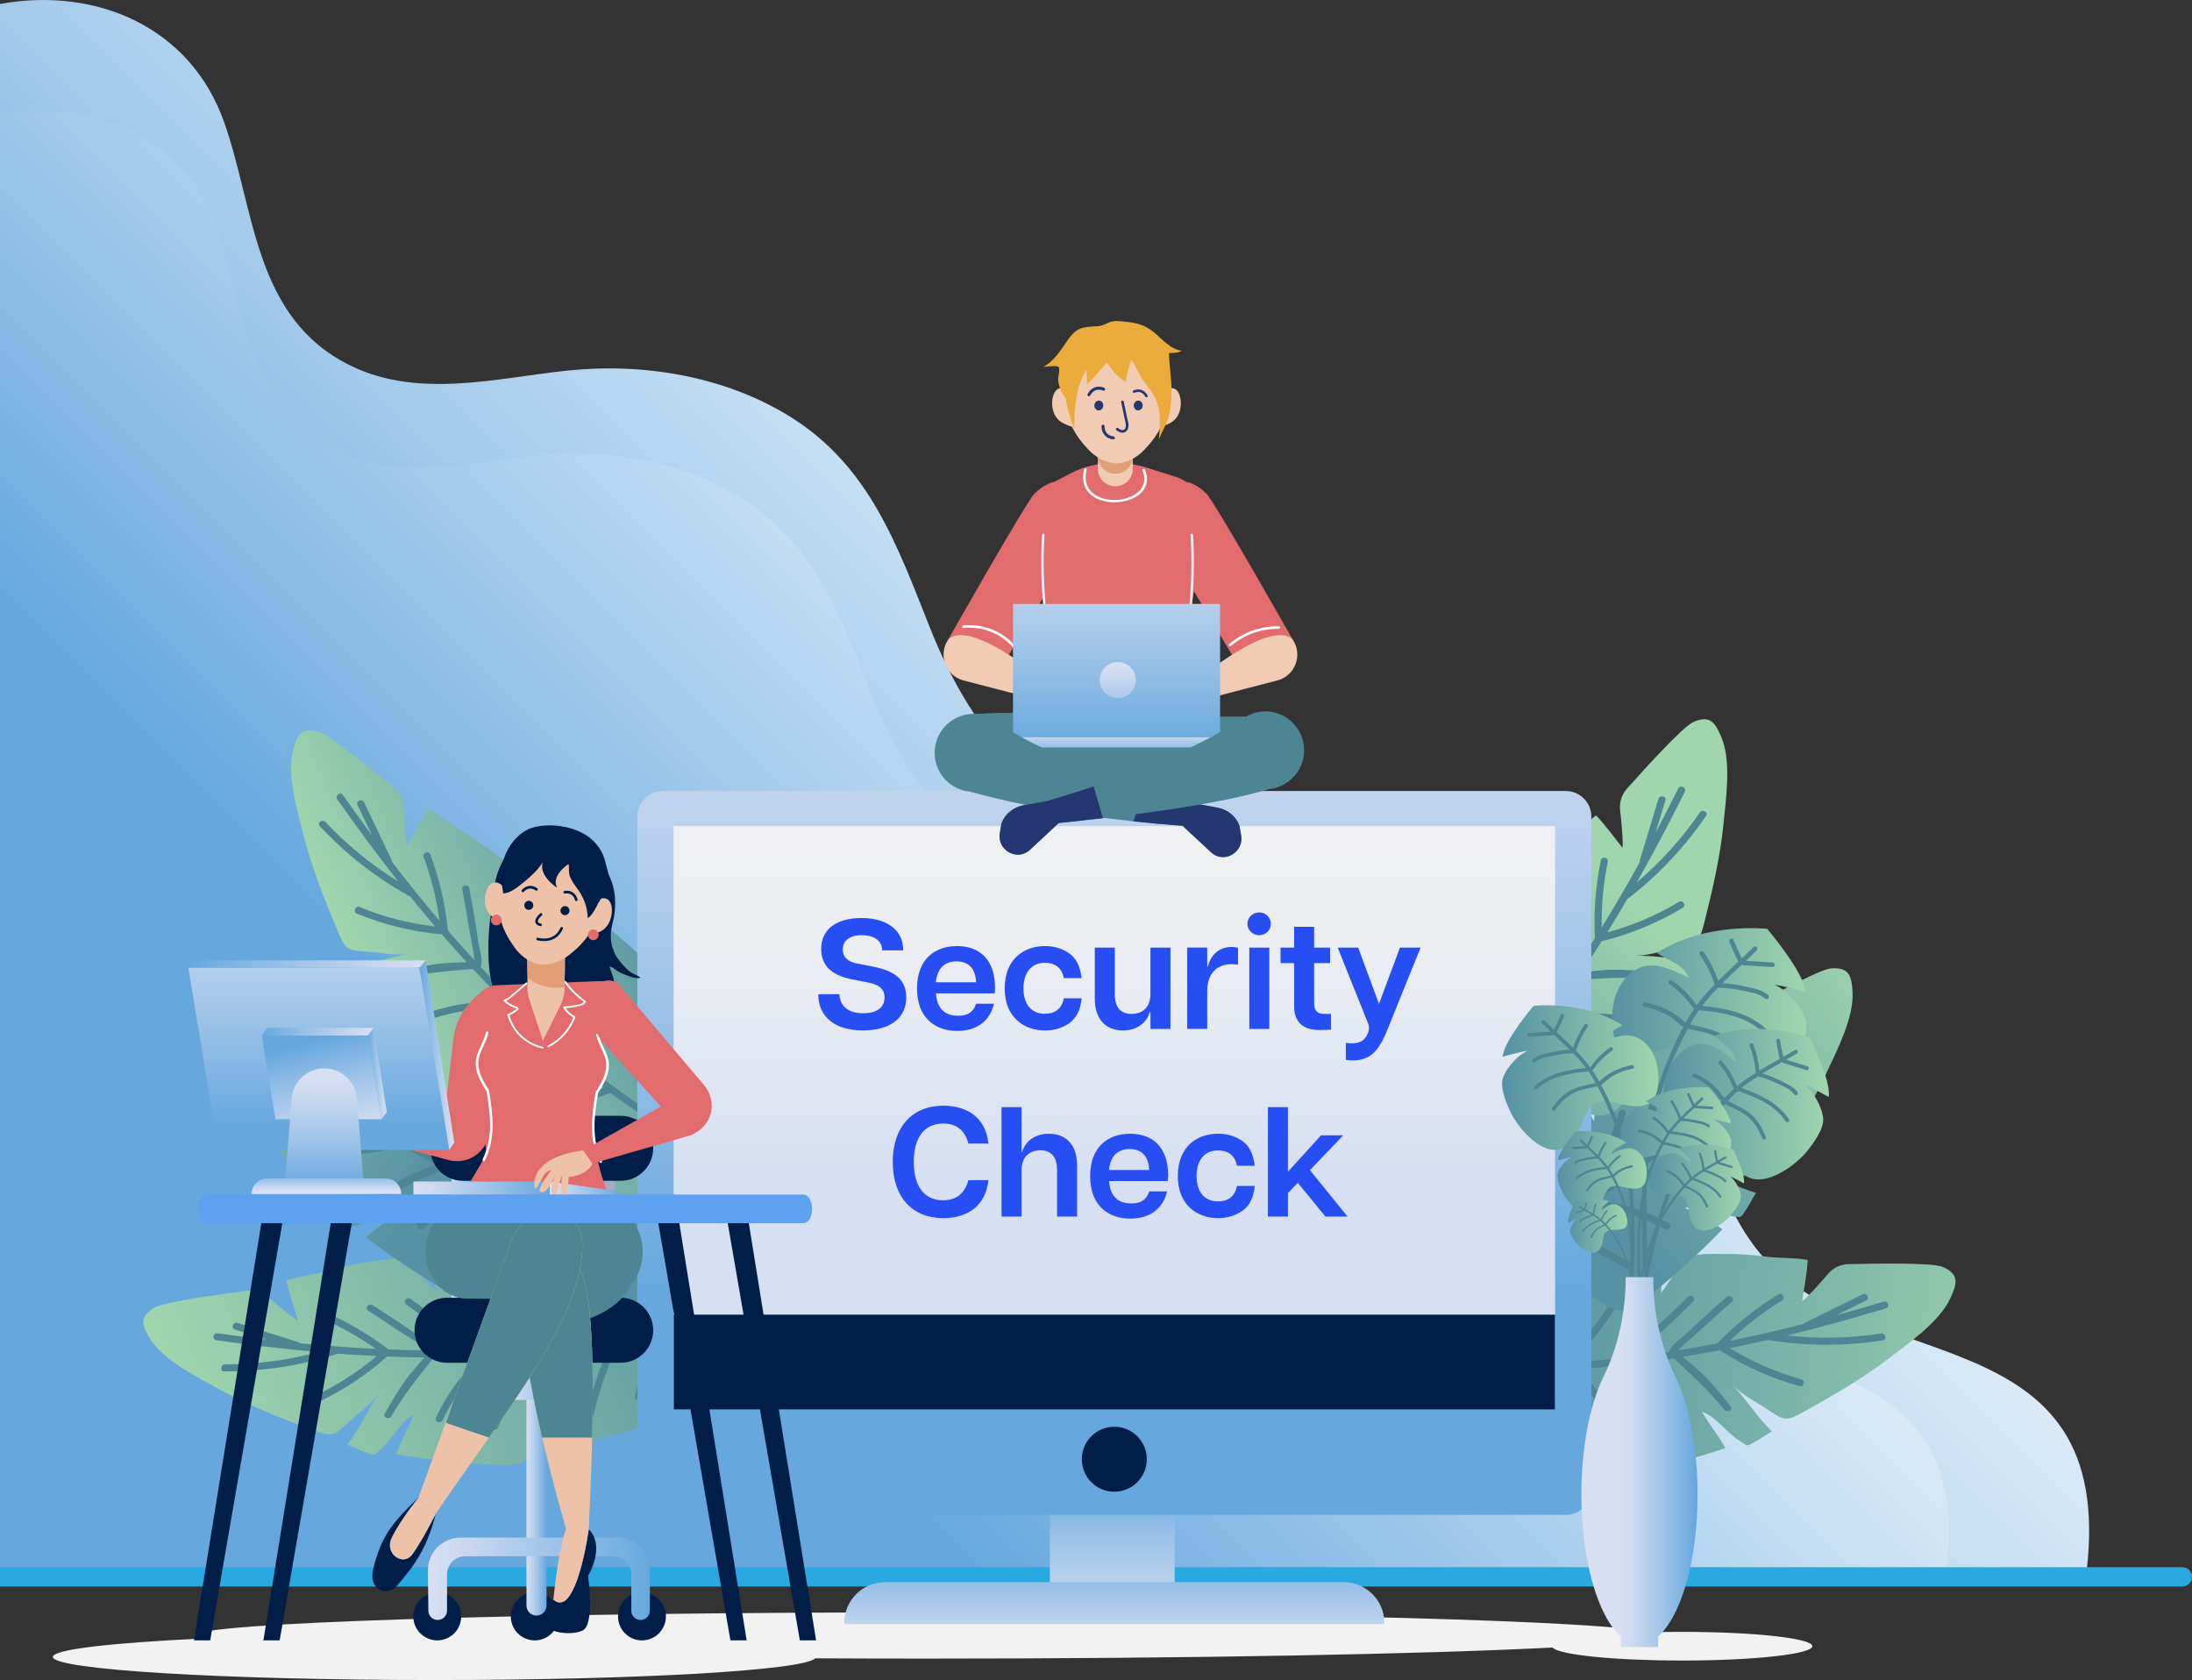 <?xml version="1.0" encoding="utf-8"?>
<!-- Generator: Adobe Illustrator 27.7.0, SVG Export Plug-In . SVG Version: 6.00 Build 0)  -->
<svg version="1.1" id="Layer_1" xmlns="http://www.w3.org/2000/svg" xmlns:xlink="http://www.w3.org/1999/xlink" x="0px" y="0px"
	 viewBox="0 0 453.28 347.4" style="enable-background:new 0 0 453.28 347.4;" xml:space="preserve">
<rect x="0" y="0" width="453.28" height="347.4" fill="#333333" stroke="none"/>
<style type="text/css">
	.st0{display:none;}
	.st1{display:inline;}
	.st2{fill:url(#SVGID_1_);}
	.st3{opacity:0.43;}
	.st4{fill:url(#SVGID_00000090984829563132840530000000685883911445752707_);}
	.st5{fill:url(#SVGID_00000098211692416143680860000018381974443751570874_);}
	.st6{fill:url(#SVGID_00000160152243572800391640000003620388195276492700_);}
	.st7{fill:url(#SVGID_00000183225483003674761980000011659110595413943171_);}
	.st8{fill:#29A9E0;}
	.st9{fill:url(#SVGID_00000057833786429665474410000015058597764978909869_);}
	.st10{fill:#4D8593;}
	.st11{fill:url(#SVGID_00000018234718510894978360000009066386213902277553_);}
	.st12{fill:url(#SVGID_00000164473438954685581110000008010641305440712097_);}
	.st13{fill:url(#SVGID_00000065786179422131746170000001174273816525762451_);}
	.st14{fill:url(#SVGID_00000088838446209197492350000001176608993542571696_);}
	.st15{fill:url(#SVGID_00000022561622137427560360000002996280441056449945_);}
	.st16{fill:#F2F2F2;}
	.st17{fill:url(#SVGID_00000062914611104713064310000016260064396028069779_);}
	.st18{fill:url(#SVGID_00000177476421384715643830000006471680064143133847_);}
	.st19{fill:url(#SVGID_00000125576119357710719710000013042217216884372108_);}
	.st20{fill:url(#SVGID_00000013176618779972978080000000652080884178829201_);}
	.st21{fill:#001E48;}
	.st22{fill:#274EF2;}
	.st23{fill:#E26B6D;}
	.st24{fill:#FFFFFF;}
	.st25{fill:url(#SVGID_00000182506188376231124960000013097861991254724268_);}
	.st26{fill:url(#SVGID_00000173162512641270477140000003863320735532917904_);}
	.st27{fill:#F1CBB3;}
	.st28{fill:#E29F77;}
	.st29{fill:#EAAB3B;}
	.st30{fill:#253770;}
	.st31{fill:url(#SVGID_00000089555417533240945040000014841401656098444427_);}
	.st32{fill:url(#SVGID_00000000187434242714085480000018071112906299761042_);}
	.st33{fill:url(#SVGID_00000033337137503243214210000004238026787493423283_);}
	.st34{fill:url(#SVGID_00000047750405436610654770000017890735127300431235_);}
	.st35{fill:#A7ADC0;}
	.st36{fill:url(#SVGID_00000132053758133585076860000015923356288581626547_);}
	.st37{fill:url(#SVGID_00000017517724228924013670000007453152632984151741_);}
	.st38{fill:url(#SVGID_00000005251318702389914380000002565545630675272077_);}
	.st39{fill:#EDC2A9;}
	.st40{fill:#DBBDAF;}
	.st41{fill:url(#SVGID_00000121958940607999089180000010587984018254427578_);}
	.st42{fill:url(#SVGID_00000018915579946156714590000017055055555452952744_);}
	.st43{fill:#5DA1F0;}
	.st44{fill:url(#SVGID_00000005975648632289234730000016888651812938975139_);}
	.st45{fill:url(#SVGID_00000001664814042087786490000009623956531972156575_);}
	.st46{fill:url(#SVGID_00000087371460480601098100000015915133104761580419_);}
	.st47{fill:url(#SVGID_00000165228841897416380830000006161228161235858867_);}
	.st48{fill:url(#SVGID_00000152986504143789547740000007076267956005922732_);}
	.st49{fill:url(#SVGID_00000163770720831495844460000017509892998085621902_);}
	.st50{fill:url(#SVGID_00000000936147612488333150000005869431861443410364_);}
	.st51{fill:url(#SVGID_00000180327653838861158690000012834076973755161739_);}
	.st52{fill:url(#SVGID_00000021803781331606852680000005836140199612839555_);}
	.st53{fill:url(#SVGID_00000107546887293221660600000014626050122051481998_);}
	.st54{fill:url(#SVGID_00000003063055460241286760000001720946525277946533_);}
	.st55{fill:url(#SVGID_00000124877182759128497450000000995980785107529378_);}
	.st56{fill:url(#SVGID_00000078017483139789537610000018218394604200749484_);}
	.st57{fill:url(#SVGID_00000106144302996898006990000010753528930973820298_);}
	.st58{fill:url(#SVGID_00000076582246022887917750000009193551343865926027_);}
	.st59{fill:url(#SVGID_00000051371290634346698660000012603326013615170991_);}
</style>
<g id="BACKGROUND" class="st0">
	<g class="st1">
		<g>
			
				<linearGradient id="SVGID_1_" gradientUnits="userSpaceOnUse" x1="1136.09" y1="-124.577" x2="1136.09" y2="384.308" gradientTransform="matrix(1 0 0 -1 0 350.085)">
				<stop  offset="0" style="stop-color:#66A8DE"/>
				<stop  offset="0.172" style="stop-color:#85B9E5"/>
				<stop  offset="0.566" style="stop-color:#C6DFF3"/>
				<stop  offset="0.853" style="stop-color:#EFF6FC"/>
				<stop  offset="1" style="stop-color:#FFFFFF"/>
			</linearGradient>
			<rect x="761.09" y="-73.39" class="st2" width="750" height="500"/>
		</g>
		<g class="st3">
			<g>
				
					<linearGradient id="SVGID_00000054231657000751931350000000411011436150448035_" gradientUnits="userSpaceOnUse" x1="1193.989" y1="325.886" x2="1007.135" y2="139.032" gradientTransform="matrix(1 0 0 -1 0 350.085)">
					<stop  offset="0" style="stop-color:#66A8DE"/>
					<stop  offset="0.172" style="stop-color:#85B9E5"/>
					<stop  offset="0.566" style="stop-color:#C6DFF3"/>
					<stop  offset="0.853" style="stop-color:#EFF6FC"/>
					<stop  offset="1" style="stop-color:#FFFFFF"/>
				</linearGradient>
				<path style="fill:url(#SVGID_00000054231657000751931350000000411011436150448035_);" d="M1509.73-73.16
					c-1.11,0,1.45,86.25,1.45,86.25s-12.69,12.17-111.43,7.15c-38.89-1.98-78.29-10.24-116.95-2.39
					c-39.45,8.02-74.92,30-114.21,38.79c-36.76,8.22-76.12,4.3-110.53-11.01c-19.92-8.87-38.53-21.8-50.94-39.73
					c-8.96-12.95-14.41-28.08-17.52-43.51c-2.44-12.1-4.15-35.73-4.15-35.73S1344.46-73.28,1509.73-73.16z"/>
			</g>
			<g>
				
					<linearGradient id="SVGID_00000075127228904737834250000008010309793501840830_" gradientUnits="userSpaceOnUse" x1="1136.09" y1="-76.523" x2="1136.09" y2="178.377" gradientTransform="matrix(1 0 0 -1 0 350.085)">
					<stop  offset="0" style="stop-color:#66A8DE"/>
					<stop  offset="0.172" style="stop-color:#85B9E5"/>
					<stop  offset="0.566" style="stop-color:#C6DFF3"/>
					<stop  offset="0.853" style="stop-color:#EFF6FC"/>
					<stop  offset="1" style="stop-color:#FFFFFF"/>
				</linearGradient>
				<path style="fill:url(#SVGID_00000075127228904737834250000008010309793501840830_);" d="M1511.09,319.72v106.51
					c-0.08,0.13-0.17,0.25-0.25,0.38H761.09V236.73c8.75,4.34,16.8,10.47,23.58,18.2c9.56,10.91,34.81,22.19,48.27,12.1
					c15.9-11.92,20.52-40.83,32.01-56.44c11.94-16.23,35.31-22.12,53.55-26.93c22.84-6.02,46.66-10.57,70.27-11.77
					c48.26-2.47,93.48,20.72,125.9,54.77c20.06,21.06,45.89,26.29,74.03,26c18.91-0.2,36.17-4.16,54.92,1.22
					c10.61,3.05,18.59,3.52,28.83-0.22l-1,2c16.08,0,31.07-0.2,45.49,7.96c24.33,13.77,33.26,35.67,63.92,36.04
					c33.23,0.4,71.11-15.37,103.64-0.72C1494.35,303.37,1503.66,310.75,1511.09,319.72z"/>
			</g>
		</g>
	</g>
</g>
<g id="OBJECTS">
	<g>
		<g>
			<g>
				<g>
					<g>
						
							<linearGradient id="SVGID_00000087398123825501182090000016470766691245127856_" gradientUnits="userSpaceOnUse" x1="121.356" y1="92.763" x2="313.985" y2="285.393" gradientTransform="matrix(1 0 0 -1 0 350.085)">
							<stop  offset="0" style="stop-color:#66A8DE"/>
							<stop  offset="0.172" style="stop-color:#85B9E5"/>
							<stop  offset="0.566" style="stop-color:#C6DFF3"/>
							<stop  offset="0.853" style="stop-color:#EFF6FC"/>
							<stop  offset="1" style="stop-color:#FFFFFF"/>
						</linearGradient>
						<path style="fill:url(#SVGID_00000087398123825501182090000016470766691245127856_);" d="M431.47,325.07H0V0.82
							C20-2.8,39.42,5.65,46.34,25.24c6.45,18.25,6.13,40.53,26.1,50.34c13.95,6.86,29.91,2.69,44.54,1.09
							c15.62-1.71,32.72,0.97,46.44,9.51c16.42,10.22,22.11,26.61,28.92,43.72c8.91,22.38,23.71,40.08,48.57,44.13
							c28.86,4.69,68.71-0.87,92.79,19.04c20.01,16.55,14.22,46.97,30.36,66.22C385.72,285.1,437.85,271.5,431.47,325.07z"/>
					</g>
					<g>
						
							<linearGradient id="SVGID_00000033327548527216713710000018317183081596001417_" gradientUnits="userSpaceOnUse" x1="126.447" y1="100.874" x2="286.958" y2="261.385" gradientTransform="matrix(1 0 0 -1 0 350.085)">
							<stop  offset="0" style="stop-color:#66A8DE"/>
							<stop  offset="0.172" style="stop-color:#85B9E5"/>
							<stop  offset="0.566" style="stop-color:#C6DFF3"/>
							<stop  offset="0.853" style="stop-color:#EFF6FC"/>
							<stop  offset="1" style="stop-color:#FFFFFF"/>
						</linearGradient>
						<path style="fill:url(#SVGID_00000033327548527216713710000018317183081596001417_);" d="M402.52,325.07H0V23.73
							c18.59-3.36,38.16,4.49,44.59,22.69c5.99,16.96,5.7,37.66,24.26,46.79c12.96,6.37,27.8,2.5,41.39,1.01
							c14.52-1.59,30.41,0.9,43.16,8.84c15.26,9.5,20.55,24.73,26.88,40.63c8.28,20.8,22.03,37.25,45.13,41.01
							c26.82,4.36,63.86-0.8,86.24,17.7c18.6,15.38,13.21,43.65,28.22,61.54C360,287.92,408.45,275.28,402.52,325.07z"/>
					</g>
				</g>
				<path class="st8" d="M451.28,328.07H0v-4h451.28c1.1,0,2,0.9,2,2l0,0C453.28,327.17,452.38,328.07,451.28,328.07z"/>
			</g>
			<g>
				<g>
					<g>
						<g>
							<g>
								<g>
									<g>
										
											<linearGradient id="SVGID_00000007411439367443765930000007817370579824446359_" gradientUnits="userSpaceOnUse" x1="311.147" y1="72.949" x2="427.814" y2="59.616" gradientTransform="matrix(1 0 0 -1 0 350.085)">
											<stop  offset="0.012" style="stop-color:#5692A3"/>
											<stop  offset="0.168" style="stop-color:#629DA5"/>
											<stop  offset="0.996" style="stop-color:#A0D6AD"/>
										</linearGradient>
										<path style="fill:url(#SVGID_00000007411439367443765930000007817370579824446359_);" d="M401.65,261.95
											c-2.14-0.89-14.07-0.68-19.42-0.55c-1.63,0.04-3.17,0.77-4.22,2.01c-1.55,1.82-3.86,4.44-5.33,5.7
											c0.38-2.83,0.97-5.67,1.14-8.58c-2.69-0.49-5.73-0.33-8.48-0.67c-2.82-0.35-5.75-0.61-8.62-0.55
											c-2.6,0.05-6.38-0.42-8.12,1.23c-1.77,1.68-3.66,4.84-5.09,6.87c-0.05-1.77,0.52-3.74,0.91-5.55
											c0.71-3.26,0.12-2.98-3.32-3.66c-4.1-0.81-8.26-1.26-12.43-1.23c-5.37,0.04-10.07,0.51-15.2,1.39
											c-2.99,0.5-2.87,0.23-3.96,3.1c-0.73,1.93-1.75,3.96-2.69,5.82c-2.68-1.28-2.76-6.34-2.93-8.82
											c-6.49-0.06-13.23,6.88-17.61,11.07c-0.86,0.82-9.17,9.38-9.59,9.82c-4.62,4.79-2.91,12.74,3.29,15.21
											c3.24,1.29,7.31,2.72,12.39,4.23c4.46,1.33,25.33,5.48,31.56,3.79c-0.87-3.06-2.48-6.22-2.88-9.43
											c2.7,1.52,4.64,4.81,6.05,7.46c0.16,0.31,0.57,1.02,1.03,1.83c1.16,2.02,3.43,3.12,5.74,2.79
											c6.18-0.9,17.59-3.87,22.91-5.8c-1.54-2.83-3.2-4.63-4.84-7.52c2.98,1.04,5.12,4.38,7.75,5.99
											c1.89,1.16,1.15,1.36,3.31,0.2c1.21-0.65,2.22-1.46,3.42-2.11c-2.95-2.79-5.2-6.51-8.09-9.54
											c2.02,2.1,5.08,3.56,7.46,5.19c3.22,2.2,3.69,2.23,7.12,0.34c5.9-3.25,12.28-6.95,17.57-11.01
											c4.22-3.24,10.61-7.65,12.84-12.53C404.71,265.43,405.26,263.45,401.65,261.95z"/>
									</g>
								</g>
								<path class="st10" d="M389.95,270.56c-6.75,2.03-13.57,3.92-20.45,5.59c6.48,0.73,12.97,0.6,19.45-0.4
									c0.92-0.14,1.34,1.27,0.4,1.41c-7.78,1.21-15.56,1.21-23.34,0c-0.12-0.02-0.22-0.06-0.3-0.12
									c-2.66,0.61-5.33,1.19-8.01,1.73c4.62,2.82,9.54,4.98,14.77,6.44c0.91,0.26,0.56,1.68-0.35,1.43
									c-5.8-1.62-11.24-4.06-16.3-7.31c-0.07-0.04-0.11-0.1-0.16-0.15c-2.55,0.5-5.11,0.95-7.68,1.37
									c1.63,1.41,3.33,2.73,4.83,4.3c1.79,1.87,3.41,3.9,5.03,5.91c0.59,0.74-0.67,1.49-1.26,0.76
									c-3.24-4.01-6.75-7.19-10.48-10.66c-3.09,0.49-6.19,0.91-9.3,1.27c1.86,1.69,3.93,3.14,5.71,4.94
									c1.87,1.89,3.51,3.95,5.01,6.13c0.54,0.78-0.72,1.54-1.26,0.76c-1.66-2.4-3.49-4.64-5.61-6.65
									c-1.84-1.75-3.97-3.16-5.76-4.96c-2.84,0.31-5.69,0.56-8.54,0.75c3.95,4,7.05,8.63,10.09,13.36
									c0.51,0.8-0.75,1.56-1.26,0.76c-3.2-4.98-6.46-9.88-10.77-13.99c-4.94,0.29-9.88,0.4-14.82,0.31
									c2.78,4.32,5.12,8.85,7.05,13.62c0.35,0.87-1.07,1.27-1.42,0.4c-2-4.94-4.47-9.61-7.41-14.06
									c-2.87-0.08-5.74-0.25-8.61-0.48c3.08,3.57,5.59,7.53,6.94,12.09c0.27,0.91-1.15,1.31-1.42,0.4
									c-1.39-4.71-4.07-8.73-7.34-12.35c-0.09-0.1-0.14-0.2-0.17-0.3c-2.89-0.27-5.77-0.62-8.65-1.05
									c2.68,2.11,4.86,4.72,6.49,7.79c0.44,0.83-0.81,1.6-1.26,0.76c-2.03-3.82-4.89-6.86-8.59-9.09
									c-2.38-0.41-4.77-0.85-7.14-1.38c-0.93-0.21-0.58-1.63,0.35-1.43c2.31,0.51,4.63,0.95,6.95,1.35c0.11-0.01,0.23,0,0.36,0.06
									c0.07,0.01,0.14,0.02,0.21,0.03c4.96-3.52,8.63-8.14,10.98-13.75c0.37-0.87,1.66-0.16,1.3,0.7
									c-2.24,5.37-5.71,9.84-10.25,13.37c3.01,0.46,6.02,0.83,9.04,1.12c0.01-0.21,0.1-0.42,0.31-0.57
									c5.78-4.2,11.49-8.46,15.62-14.38c0.54-0.77,1.84-0.07,1.3,0.7c-4.11,5.89-9.69,10.22-15.44,14.41
									c4.55,0.38,9.1,0.58,13.66,0.59c5.26-6.76,10.46-13.65,12.92-21.98c0.27-0.91,1.7-0.56,1.43,0.35
									c-2.4,8.16-7.35,14.98-12.49,21.63c3.02-0.02,6.04-0.11,9.06-0.27c4.64-5.58,9.94-11.06,12.15-18.13
									c0.28-0.9,1.71-0.55,1.43,0.35c-2.14,6.85-7,12.25-11.56,17.65c2.63-0.17,5.27-0.38,7.89-0.65
									c0.05-0.15,0.14-0.29,0.32-0.39c5.93-3.21,10.72-7.81,15.46-12.52c0.67-0.67,1.74,0.34,1.07,1.01
									c-4.26,4.24-8.57,8.39-13.68,11.56c2.91-0.34,5.81-0.73,8.71-1.18c0.29-1.38,2.6-2.84,3.35-3.55
									c2.78-2.65,5.62-5.23,8.52-7.76c0.71-0.62,1.78,0.39,1.07,1.01c-1.98,1.73-3.94,3.48-5.87,5.27c-0.42,0.39-4,3.42-5.22,4.73
									c2.71-0.44,5.41-0.91,8.1-1.43c0-0.01,0.01-0.01,0.01-0.02c3.78-3.91,7.96-7.26,12.59-10.1c0.81-0.49,1.57,0.76,0.76,1.26
									c-3.91,2.4-7.49,5.17-10.77,8.34c5.14-1.04,10.25-2.23,15.32-3.52c0.06-0.1,0.14-0.19,0.28-0.26
									c3.96-1.95,7.91-3.9,11.87-5.85c0.84-0.42,1.61,0.84,0.76,1.26c-2.09,1.03-4.19,2.07-6.28,3.1
									c3.32-0.91,6.63-1.87,9.92-2.86C390.45,268.87,390.86,270.28,389.95,270.56z"/>
							</g>
						</g>
						<g>
							<g>
								<g>
									<g>
										
											<linearGradient id="SVGID_00000023959972578189576540000008491374774012687267_" gradientUnits="userSpaceOnUse" x1="411.674" y1="-89.174" x2="463.671" y2="-35.177" gradientTransform="matrix(0.972 0.235 0.235 -0.972 -48.507 62.256)">
											<stop  offset="0.012" style="stop-color:#5692A3"/>
											<stop  offset="0.168" style="stop-color:#629DA5"/>
											<stop  offset="0.996" style="stop-color:#A0D6AD"/>
										</linearGradient>
										<path style="fill:url(#SVGID_00000023959972578189576540000008491374774012687267_);" d="M378.59,200.25
											c-2.31,0.2-12.78,5.87-17.47,8.46c-1.43,0.79-2.45,2.15-2.81,3.73c-0.53,2.33-1.36,5.72-2.09,7.51
											c-0.98-2.68-1.76-5.48-2.96-8.14c-2.61,0.8-5.23,2.35-7.82,3.31c-2.66,0.99-5.38,2.11-7.89,3.48
											c-2.28,1.24-5.85,2.57-6.62,4.83c-0.79,2.31-1.01,5.98-1.33,8.44c-0.87-1.55-1.28-3.56-1.76-5.35
											c-0.88-3.22-1.27-2.71-4.64-1.72c-4.01,1.17-7.9,2.69-11.59,4.63c-4.74,2.5-8.68,5.09-12.83,8.23
											c-2.41,1.82-2.44,1.53-2.08,4.58c0.24,2.05,0.29,4.32,0.31,6.4c-2.97,0.1-5.39-4.36-6.68-6.48
											c-5.78,2.93-8.53,12.2-10.48,17.93c-0.38,1.12-3.78,12.55-3.96,13.13c-1.88,6.38,3.32,12.65,9.96,11.98
											c3.47-0.35,7.74-0.95,12.94-1.95c4.57-0.87,24.99-6.8,29.73-11.17c-2.19-2.31-5.08-4.38-6.92-7.04
											c3.1,0.1,6.34,2.13,8.82,3.84c0.29,0.2,0.98,0.65,1.76,1.15c1.96,1.26,4.49,1.19,6.38-0.17
											c5.06-3.64,13.8-11.54,17.62-15.7c-2.67-1.81-4.98-2.64-7.77-4.44c3.12-0.45,6.56,1.53,9.65,1.75
											c2.21,0.16,1.65,0.68,3.03-1.35c0.77-1.13,1.29-2.32,2.05-3.45c-3.91-1.12-7.63-3.38-11.59-4.74
											c2.76,0.94,6.15,0.82,9.02,1.16c3.88,0.47,4.3,0.28,6.47-2.98c3.72-5.61,7.66-11.83,10.47-17.86
											c2.24-4.82,5.85-11.68,5.58-17.03C382.91,201.92,382.48,199.92,378.59,200.25z"/>
									</g>
								</g>
								<path class="st10" d="M372.2,213.27c-5.04,4.91-10.22,9.73-15.54,14.38c6.08-2.34,11.78-5.44,17.05-9.31
									c0.75-0.55,1.77,0.51,1.01,1.07c-6.34,4.65-13.23,8.24-20.68,10.75c-0.12,0.04-0.22,0.05-0.32,0.03
									c-2.07,1.77-4.17,3.51-6.29,5.23c5.4,0.38,10.76,0.03,16.07-1.08c0.93-0.19,1.28,1.23,0.35,1.43
									c-5.89,1.23-11.84,1.58-17.84,1.02c-0.08-0.01-0.15-0.04-0.21-0.06c-2.03,1.62-4.09,3.2-6.17,4.75
									c2.1,0.5,4.21,0.89,6.27,1.59c2.45,0.84,4.83,1.89,7.2,2.93c0.87,0.38,0.09,1.63-0.77,1.25c-4.73-2.07-9.32-3.27-14.23-4.63
									c-2.52,1.86-5.07,3.66-7.65,5.41c2.43,0.64,4.94,0.97,7.35,1.75c2.53,0.81,4.93,1.89,7.28,3.13
									c0.84,0.44,0.07,1.7-0.77,1.25c-2.58-1.37-5.25-2.51-8.06-3.32c-2.44-0.71-4.99-0.98-7.4-1.75
									c-2.38,1.58-4.79,3.12-7.22,4.6c5.35,1.73,10.24,4.42,15.13,7.21c0.82,0.47,0.06,1.73-0.77,1.25
									c-5.15-2.94-10.3-5.79-16.03-7.46c-4.24,2.53-8.57,4.91-12.99,7.1c4.46,2.56,8.63,5.5,12.55,8.84
									c0.72,0.61-0.36,1.62-1.07,1.01c-4.06-3.47-8.42-6.47-13.08-9.07c-2.58,1.25-5.2,2.43-7.85,3.54
									c4.38,1.75,8.44,4.11,11.75,7.53c0.66,0.68-0.41,1.69-1.07,1.01c-3.42-3.54-7.65-5.87-12.23-7.58
									c-0.12-0.05-0.21-0.11-0.29-0.19c-2.68,1.09-5.4,2.11-8.15,3.06c3.35,0.64,6.49,1.95,9.36,3.92
									c0.78,0.54,0.02,1.79-0.76,1.25c-3.57-2.45-7.51-3.83-11.83-4.11c-2.3,0.74-4.62,1.44-6.97,2.07
									c-0.92,0.25-1.27-1.18-0.35-1.43c2.29-0.61,4.54-1.29,6.78-2c0.09-0.06,0.21-0.1,0.34-0.11c0.07-0.02,0.13-0.04,0.2-0.07
									c2.77-5.4,3.88-11.2,3.36-17.26c-0.08-0.94,1.39-0.91,1.47,0.03c0.5,5.8-0.5,11.37-2.89,16.59
									c2.88-0.98,5.72-2.03,8.53-3.17c-0.09-0.19-0.11-0.41,0.01-0.65c3.18-6.39,6.26-12.81,7.19-19.96
									c0.12-0.93,1.59-0.91,1.47,0.03c-0.92,7.12-3.86,13.54-7.01,19.9c4.21-1.75,8.33-3.68,12.38-5.76
									c1.53-8.43,2.95-16.94,1.26-25.46c-0.18-0.93,1.25-1.28,1.43-0.35c1.65,8.35,0.43,16.68-1.05,24.95
									c2.67-1.41,5.3-2.88,7.9-4.41c1.53-7.09,3.69-14.39,2.37-21.68c-0.17-0.93,1.26-1.28,1.43-0.35
									c1.28,7.06-0.53,14.1-2.07,20.99c2.26-1.36,4.49-2.77,6.69-4.22c-0.03-0.15-0.01-0.32,0.11-0.5
									c3.77-5.58,5.88-11.87,7.9-18.24c0.29-0.9,1.7-0.5,1.42,0.4c-1.81,5.73-3.71,11.4-6.77,16.56c2.42-1.64,4.81-3.32,7.17-5.06
									c-0.39-1.36,0.99-3.72,1.32-4.69c1.24-3.63,2.56-7.23,3.96-10.81c0.34-0.87,1.76-0.48,1.42,0.4
									c-0.95,2.45-1.88,4.9-2.76,7.38c-0.19,0.54-1.96,4.88-2.43,6.6c2.2-1.64,4.37-3.3,6.52-5.01c0-0.01,0-0.01,0-0.02
									c1.54-5.21,3.69-10.11,6.48-14.76c0.49-0.81,1.75-0.05,1.26,0.76c-2.36,3.93-4.24,8.04-5.68,12.36
									c4.07-3.29,8.05-6.7,11.95-10.19c0.01-0.12,0.04-0.23,0.13-0.36c2.6-3.55,5.2-7.11,7.8-10.66c0.55-0.76,1.82,0,1.26,0.76
									c-1.38,1.88-2.75,3.76-4.13,5.64c2.52-2.34,5.01-4.71,7.47-7.11C371.87,211.54,372.88,212.61,372.2,213.27z"/>
							</g>
						</g>
						<g>
							<g>
								<g>
									<g>
										
											<linearGradient id="SVGID_00000163068304722516605610000005399821181460567457_" gradientUnits="userSpaceOnUse" x1="294.187" y1="114.298" x2="340.187" y2="160.964" gradientTransform="matrix(1 0 0 -1 0 350.085)">
											<stop  offset="0.012" style="stop-color:#5692A3"/>
											<stop  offset="0.168" style="stop-color:#629DA5"/>
											<stop  offset="0.996" style="stop-color:#A0D6AD"/>
										</linearGradient>
										<path style="fill:url(#SVGID_00000163068304722516605610000005399821181460567457_);" d="M350.1,149.33
											c-2.11,0.95-10.11,9.76-13.67,13.75c-1.08,1.22-1.6,2.83-1.41,4.45c0.27,2.37,0.61,5.85,0.52,7.78
											c-1.81-2.21-3.48-4.59-5.49-6.71c-2.2,1.62-4.16,3.94-6.28,5.71c-2.19,1.81-4.38,3.77-6.29,5.89
											c-1.74,1.92-4.67,4.36-4.65,6.74c0.02,2.44,1.03,5.98,1.54,8.41c-1.33-1.17-2.38-2.94-3.44-4.47
											c-1.9-2.76-2.1-2.14-4.95-0.1c-3.39,2.42-6.57,5.14-9.4,8.19c-3.64,3.93-6.51,7.67-9.37,12c-1.67,2.52-1.8,2.25-0.44,5.01
											c0.91,1.85,1.7,3.99,2.42,5.94c-2.77,1.07-6.53-2.34-8.45-3.92c-4.48,4.67-4.01,14.33-3.94,20.39
											c0.01,1.19,0.59,13.09,0.62,13.7c0.34,6.65,7.32,10.85,13.37,8.03c3.16-1.47,6.99-3.45,11.56-6.1
											c4.02-2.33,21.32-14.66,24.34-20.34c-2.83-1.46-6.24-2.46-8.86-4.37c2.95-0.92,6.69-0.08,9.59,0.72
											c0.34,0.09,1.14,0.29,2.04,0.5c2.27,0.54,4.63-0.35,5.96-2.26c3.57-5.11,9.19-15.44,11.42-20.63
											c-3.12-0.82-5.57-0.85-8.8-1.64c2.8-1.45,6.7-0.72,9.68-1.53c2.14-0.58,1.78,0.1,2.41-2.27c0.35-1.32,0.45-2.61,0.79-3.93
											c-4.06,0.23-8.31-0.68-12.5-0.66c2.92-0.03,6.08-1.25,8.89-1.87c3.81-0.84,4.15-1.15,5.12-4.95
											c1.65-6.52,3.31-13.69,3.96-20.32c0.52-5.29,1.65-12.96-0.38-17.92C354.73,149.48,353.66,147.73,350.1,149.33z"/>
									</g>
								</g>
								<path class="st10" d="M348.39,163.73c-3.13,6.3-6.41,12.55-9.9,18.7c4.96-4.21,9.31-9.02,13-14.41
									c0.53-0.77,1.84-0.1,1.31,0.68c-4.43,6.48-9.75,12.14-15.95,16.96c-0.1,0.07-0.19,0.12-0.29,0.14
									c-1.37,2.35-2.77,4.69-4.2,7.01c5.22-1.42,10.16-3.52,14.8-6.32c0.81-0.49,1.62,0.74,0.8,1.23
									c-5.15,3.1-10.65,5.39-16.49,6.84c-0.08,0.02-0.15,0.01-0.22,0.01c-1.38,2.2-2.8,4.37-4.25,6.52
									c2.15-0.22,4.27-0.55,6.44-0.57c2.59-0.02,5.18,0.2,7.76,0.4c0.94,0.07,0.63,1.51-0.31,1.44c-5.15-0.4-9.87-0.02-14.95,0.31
									c-1.76,2.58-3.57,5.13-5.43,7.63c2.51-0.19,4.98-0.71,7.51-0.77c2.66-0.06,5.28,0.16,7.91,0.56
									c0.94,0.14,0.63,1.58-0.31,1.44c-2.89-0.44-5.78-0.64-8.7-0.48c-2.54,0.14-5.03,0.72-7.56,0.79
									c-1.72,2.28-3.48,4.52-5.29,6.72c5.63-0.13,11.13,0.8,16.66,1.83c0.93,0.17,0.63,1.61-0.31,1.44
									c-5.83-1.09-11.64-2.07-17.59-1.76c-3.16,3.79-6.46,7.46-9.91,10.98c5.06,0.94,9.97,2.35,14.77,4.22
									c0.88,0.34,0.2,1.64-0.68,1.3c-4.98-1.93-10.08-3.34-15.35-4.26c-2.02,2.03-4.11,4.01-6.24,5.93
									c4.72,0.21,9.32,1.1,13.58,3.24c0.85,0.43,0.17,1.73-0.68,1.3c-4.4-2.21-9.16-3.03-14.05-3.13c-0.13,0-0.24-0.04-0.34-0.09
									c-2.17,1.92-4.4,3.77-6.67,5.57c3.37-0.5,6.77-0.3,10.13,0.62c0.91,0.25,0.61,1.69-0.31,1.44
									c-4.18-1.14-8.35-1.15-12.52,0.02c-1.93,1.45-3.88,2.88-5.89,4.25c-0.78,0.53-1.59-0.7-0.8-1.23
									c1.95-1.33,3.86-2.71,5.74-4.13c0.07-0.09,0.16-0.16,0.29-0.22c0.06-0.04,0.11-0.09,0.16-0.13
									c0.82-6.01-0.05-11.86-2.55-17.41c-0.39-0.86,1.01-1.32,1.4-0.46c2.39,5.31,3.29,10.9,2.77,16.62c2.39-1.87,4.73-3.81,7-5.8
									c-0.15-0.15-0.24-0.35-0.21-0.61c0.88-7.08,1.67-14.16,0.17-21.21c-0.19-0.92,1.2-1.38,1.4-0.46
									c1.49,7.03,0.85,14.05-0.02,21.1c3.39-3.04,6.64-6.22,9.77-9.52c-1.35-8.46-2.83-16.96-7.24-24.46
									c-0.48-0.81,0.75-1.62,1.24-0.8c4.32,7.34,5.93,15.61,7.27,23.9c2.05-2.21,4.05-4.47,5.99-6.77
									c-0.91-7.2-1.29-14.81-4.95-21.26c-0.47-0.82,0.77-1.62,1.24-0.8c3.55,6.25,4.17,13.49,5.01,20.5
									c1.68-2.03,3.32-4.09,4.92-6.19c-0.08-0.14-0.12-0.3-0.06-0.5c1.71-6.51,1.62-13.14,1.41-19.82
									c-0.03-0.95,1.44-1.03,1.47-0.09c0.19,6.01,0.28,11.98-0.9,17.86c1.74-2.35,3.44-4.72,5.09-7.14
									c-0.81-1.16-0.3-3.84-0.31-4.87c-0.04-3.84,0.02-7.67,0.15-11.51c0.03-0.94,1.5-1.03,1.47-0.09
									c-0.09,2.62-0.15,5.25-0.16,7.88c0,0.57-0.23,5.26-0.11,7.04c1.53-2.27,3.03-4.56,4.49-6.87c0-0.01,0-0.01,0-0.02
									c-0.27-5.42,0.13-10.76,1.22-16.08c0.19-0.93,1.63-0.62,1.44,0.31c-0.92,4.48-1.34,8.99-1.26,13.55
									c2.75-4.45,5.38-8.98,7.9-13.55c-0.03-0.11-0.04-0.23,0-0.38c1.28-4.21,2.55-8.43,3.83-12.64c0.27-0.9,1.72-0.6,1.44,0.31
									c-0.68,2.23-1.35,4.46-2.03,6.69c1.6-3.04,3.17-6.1,4.69-9.17C347.5,162.21,348.81,162.88,348.39,163.73z"/>
							</g>
						</g>
					</g>
					<g>
						<g>
							<g>
								<g>
									<g>
										
											<linearGradient id="SVGID_00000020365011037331681030000010485568291030682529_" gradientUnits="userSpaceOnUse" x1="1788.108" y1="401.269" x2="1910.284" y2="401.269" gradientTransform="matrix(-0.925 0.379 -0.379 -0.925 1960.242 -51.893)">
											<stop  offset="0.012" style="stop-color:#5692A3"/>
											<stop  offset="0.168" style="stop-color:#629DA5"/>
											<stop  offset="0.996" style="stop-color:#A0D6AD"/>
										</linearGradient>
										<path style="fill:url(#SVGID_00000020365011037331681030000010485568291030682529_);" d="M31.91,270.4
											c1.98-1.2,13.8-2.8,19.12-3.47c1.62-0.2,3.25,0.29,4.48,1.35c1.8,1.56,4.48,3.81,6.13,4.83c-0.8-2.74-1.82-5.46-2.42-8.31
											c2.58-0.89,5.62-1.19,8.28-1.94c2.74-0.77,5.6-1.47,8.44-1.85c2.58-0.34,6.25-1.37,8.21-0.01c2,1.39,4.35,4.23,6.07,6.02
											c-0.21-1.76-1.07-3.62-1.74-5.35c-1.2-3.12-0.57-2.93,2.73-4.12c3.93-1.42,7.97-2.49,12.1-3.1
											c5.31-0.77,10.03-1.01,15.23-0.92c3.03,0.05,2.88-0.21,4.39,2.47c1.01,1.79,2.33,3.66,3.53,5.35
											c2.46-1.67,1.77-6.69,1.56-9.16c6.4-1.04,14.11,4.81,19.07,8.28c0.97,0.68,10.48,7.89,10.97,8.26
											c5.29,4.04,4.8,12.15-0.96,15.53c-3.01,1.76-6.82,3.79-11.61,6.05c-4.21,1.99-24.21,9.24-30.63,8.51
											c0.4-3.16,1.51-6.52,1.43-9.75c-2.44,1.91-3.86,5.46-4.86,8.29c-0.11,0.33-0.41,1.1-0.75,1.96
											c-0.84,2.17-2.92,3.61-5.25,3.62c-6.24,0.04-17.97-1.17-23.52-2.27c1.09-3.03,2.46-5.06,3.65-8.16
											c-2.79,1.48-4.4,5.1-6.76,7.09c-1.7,1.43-0.93,1.52-3.25,0.7c-1.29-0.46-2.42-1.1-3.7-1.57c2.5-3.21,4.16-7.22,6.56-10.65
											c-1.68,2.38-4.49,4.29-6.6,6.25c-2.86,2.66-3.31,2.76-6.99,1.41c-6.32-2.33-13.19-5.02-19.03-8.23
											c-4.66-2.56-11.64-5.97-14.58-10.45C29.4,274.29,28.56,272.43,31.91,270.4z"/>
									</g>
								</g>
								<path class="st10" d="M44.77,277.14c6.98,0.99,14.01,1.82,21.06,2.44c-6.3,1.7-12.73,2.55-19.28,2.54
									c-0.94,0-1.13,1.46-0.18,1.46c7.87,0.02,15.56-1.15,23.07-3.52c0.12-0.04,0.21-0.09,0.28-0.16c2.72,0.2,5.45,0.37,8.18,0.51
									c-4.14,3.49-8.68,6.36-13.62,8.6c-0.86,0.39-0.3,1.75,0.56,1.36c5.49-2.48,10.5-5.7,15.01-9.69
									c0.06-0.05,0.1-0.12,0.13-0.18c2.6,0.11,5.2,0.17,7.8,0.2c-1.4,1.64-2.88,3.2-4.13,4.98c-1.49,2.12-2.78,4.37-4.08,6.6
									c-0.47,0.82,0.89,1.37,1.36,0.56c2.59-4.46,5.59-8.13,8.75-12.12c3.13,0.01,6.26-0.04,9.39-0.14
									c-1.58,1.95-3.42,3.7-4.9,5.74c-1.56,2.15-2.87,4.43-4.03,6.81c-0.41,0.85,0.95,1.41,1.36,0.56
									c1.28-2.62,2.76-5.11,4.54-7.43c1.55-2.01,3.45-3.72,4.95-5.77c2.86-0.12,5.71-0.31,8.56-0.54
									c-3.3,4.55-5.66,9.6-7.96,14.73c-0.39,0.87,0.97,1.43,1.36,0.56c2.42-5.41,4.9-10.74,8.54-15.45
									c4.92-0.46,9.83-1.09,14.7-1.93c-2.09,4.69-3.72,9.52-4.91,14.53c-0.22,0.92,1.24,1.09,1.46,0.18
									c1.23-5.19,2.97-10.18,5.2-15.02c2.83-0.52,5.64-1.11,8.44-1.77c-2.5,4-4.39,8.29-5.03,13c-0.13,0.94,1.33,1.12,1.46,0.18
									c0.67-4.86,2.7-9.24,5.4-13.32c0.07-0.11,0.11-0.22,0.12-0.32c2.81-0.7,5.61-1.48,8.39-2.34c-2.33,2.49-4.09,5.4-5.24,8.68
									c-0.31,0.89,1.05,1.46,1.36,0.56c1.43-4.08,3.8-7.51,7.12-10.28c2.3-0.76,4.58-1.56,6.85-2.44c0.89-0.34,0.32-1.7-0.56-1.36
									c-2.21,0.85-4.43,1.64-6.67,2.38c-0.11,0-0.23,0.04-0.34,0.12c-0.07,0.02-0.13,0.04-0.2,0.06
									c-5.43-2.73-9.76-6.74-12.93-11.94c-0.49-0.81-1.66,0.09-1.17,0.89c3.03,4.97,7.13,8.87,12.15,11.67
									c-2.91,0.91-5.83,1.73-8.77,2.47c-0.04-0.2-0.16-0.4-0.39-0.52c-6.35-3.28-12.64-6.63-17.61-11.85
									c-0.65-0.68-1.83,0.21-1.17,0.89c4.96,5.2,11.12,8.64,17.44,11.92c-4.44,1.07-8.91,1.94-13.41,2.65
									c-6.22-5.89-12.4-11.92-16.08-19.78c-0.4-0.85-1.76-0.29-1.36,0.56c3.61,7.7,9.52,13.7,15.61,19.49
									c-2.99,0.44-5.99,0.8-8.99,1.09c-5.43-4.82-11.5-9.43-14.74-16.09c-0.41-0.85-1.78-0.29-1.36,0.56
									c3.15,6.45,8.77,11.05,14.09,15.71c-2.63,0.23-5.26,0.41-7.9,0.55c-0.07-0.14-0.18-0.27-0.38-0.34
									c-6.35-2.27-11.77-6.1-17.17-10.05c-0.76-0.56-1.67,0.6-0.91,1.16c4.86,3.55,9.74,7,15.26,9.36
									c-2.92,0.1-5.85,0.15-8.78,0.15c-0.49-1.32-3-2.41-3.84-3c-3.15-2.2-6.35-4.32-9.59-6.38c-0.79-0.5-1.7,0.65-0.91,1.16
									c2.22,1.41,4.42,2.85,6.59,4.32c0.47,0.32,4.47,2.78,5.87,3.89c-2.74-0.03-5.48-0.09-8.23-0.2c-0.01,0-0.01-0.01-0.01-0.01
									c-4.32-3.29-8.96-5.97-13.97-8.08c-0.87-0.37-1.44,0.99-0.56,1.36c4.23,1.78,8.19,3.98,11.91,6.62
									c-5.23-0.26-10.47-0.66-15.68-1.17c-0.07-0.09-0.17-0.17-0.31-0.21c-4.2-1.33-8.41-2.66-12.61-4
									c-0.9-0.28-1.47,1.07-0.56,1.36c2.23,0.71,4.45,1.41,6.68,2.12c-3.42-0.4-6.84-0.85-10.24-1.33
									C44.01,275.55,43.83,277.01,44.77,277.14z"/>
							</g>
						</g>
						<g>
							<g>
								<g>
									<g>
										
											<linearGradient id="SVGID_00000057835433924727225810000001903887009071764629_" gradientUnits="userSpaceOnUse" x1="1839.031" y1="440.474" x2="1885.032" y2="498.142" gradientTransform="matrix(-0.925 0.379 -0.379 -0.925 1960.242 -51.893)">
											<stop  offset="0.012" style="stop-color:#5692A3"/>
											<stop  offset="0.168" style="stop-color:#629DA5"/>
											<stop  offset="0.996" style="stop-color:#A0D6AD"/>
										</linearGradient>
										<path style="fill:url(#SVGID_00000057835433924727225810000001903887009071764629_);" d="M45.4,205.92
											c2.31-0.15,13.52,3.88,18.54,5.73c1.53,0.57,2.74,1.75,3.34,3.27c0.87,2.22,2.21,5.45,3.2,7.11
											c0.56-2.8,0.92-5.68,1.7-8.5c2.7,0.4,5.53,1.53,8.23,2.1c2.78,0.57,5.64,1.27,8.33,2.25c2.44,0.88,6.17,1.66,7.28,3.77
											c1.13,2.16,1.9,5.76,2.59,8.15c0.62-1.66,0.72-3.71,0.94-5.56c0.38-3.32,0.85-2.87,4.33-2.4
											c4.14,0.55,8.22,1.46,12.16,2.83c5.06,1.76,9.35,3.72,13.92,6.2c2.66,1.44,2.64,1.14,2.74,4.21
											c0.07,2.06,0.37,4.32,0.65,6.38c2.95-0.35,4.67-5.12,5.63-7.41c6.15,2.03,10.28,10.77,13.06,16.15
											c0.55,1.05,5.63,11.83,5.89,12.39c2.82,6.03-1.38,13-8.04,13.35c-3.48,0.18-7.79,0.23-13.08,0.02
											c-4.64-0.18-25.73-2.96-31.07-6.56c1.82-2.62,4.36-5.09,5.78-8c-3.04,0.57-5.95,3.06-8.14,5.12
											c-0.25,0.24-0.87,0.79-1.57,1.4c-1.75,1.54-4.26,1.85-6.33,0.79c-5.55-2.84-15.38-9.33-19.79-12.86
											c2.37-2.19,4.52-3.36,7.01-5.56c-3.15,0.03-6.26,2.5-9.27,3.18c-2.16,0.49-1.52,0.92-3.2-0.88c-0.93-1-1.63-2.09-2.55-3.1
											c3.7-1.7,7.03-4.49,10.74-6.43c-2.59,1.34-5.96,1.74-8.74,2.51c-3.76,1.05-4.21,0.93-6.85-1.97
											c-4.53-4.98-9.35-10.54-13.04-16.08c-2.94-4.42-7.55-10.66-8.08-16C41.37,208.22,41.49,206.18,45.4,205.92z"/>
									</g>
								</g>
								<path class="st10" d="M53.67,217.83c5.72,4.09,11.57,8.08,17.53,11.87c-6.36-1.39-12.46-3.6-18.26-6.64
									c-0.83-0.43-1.68,0.77-0.84,1.21c6.97,3.65,14.32,6.15,22.07,7.51c0.12,0.02,0.23,0.01,0.32-0.01
									c2.32,1.44,4.65,2.84,7.01,4.22c-5.28,1.19-10.63,1.65-16.05,1.35c-0.95-0.05-1.08,1.41-0.13,1.46
									c6.01,0.33,11.94-0.23,17.79-1.68c0.08-0.02,0.14-0.06,0.2-0.09c2.25,1.29,4.53,2.54,6.82,3.77c-2,0.81-4.03,1.51-5.96,2.52
									c-2.3,1.2-4.49,2.6-6.68,3.98c-0.8,0.51,0.15,1.63,0.95,1.12c4.36-2.76,8.72-4.64,13.36-6.72c2.77,1.46,5.56,2.85,8.38,4.2
									c-2.31,1-4.74,1.71-7,2.84c-2.38,1.19-4.59,2.61-6.72,4.19c-0.76,0.57,0.19,1.69,0.95,1.12c2.35-1.74,4.81-3.27,7.46-4.5
									c2.31-1.07,4.78-1.72,7.05-2.84c2.59,1.21,5.2,2.36,7.83,3.46c-5.03,2.52-9.46,5.91-13.87,9.41
									c-0.74,0.59,0.2,1.71,0.95,1.12c4.64-3.69,9.31-7.28,14.72-9.79c4.57,1.86,9.21,3.56,13.92,5.06
									c-4.03,3.2-7.71,6.74-11.08,10.64c-0.62,0.71,0.6,1.54,1.21,0.83c3.5-4.04,7.34-7.67,11.56-10.94
									c2.74,0.84,5.51,1.61,8.3,2.32c-4.07,2.4-7.72,5.34-10.48,9.22c-0.55,0.77,0.66,1.61,1.21,0.83
									c2.84-4.01,6.67-6.96,10.95-9.34c0.11-0.06,0.19-0.14,0.26-0.23c2.81,0.68,5.66,1.27,8.52,1.79
									c-3.21,1.14-6.12,2.91-8.66,5.29c-0.69,0.65,0.25,1.78,0.95,1.12c3.16-2.96,6.84-4.92,11.07-5.85
									c2.39,0.38,4.78,0.73,7.2,0.99c0.94,0.1,1.07-1.36,0.13-1.46c-2.35-0.26-4.69-0.59-7.01-0.96c-0.1-0.05-0.22-0.07-0.36-0.06
									c-0.07-0.01-0.14-0.02-0.21-0.04c-3.55-4.92-5.53-10.49-5.93-16.56c-0.06-0.94-1.51-0.69-1.45,0.25
									c0.38,5.8,2.21,11.16,5.36,15.96c-3-0.53-5.97-1.15-8.91-1.84c0.06-0.2,0.04-0.42-0.11-0.64
									c-4.11-5.83-8.12-11.72-10.12-18.64c-0.26-0.9-1.71-0.66-1.45,0.25c1.98,6.9,5.85,12.8,9.93,18.62
									c-4.43-1.1-8.79-2.38-13.1-3.83c-2.79-8.1-5.47-16.3-5.09-24.98c0.04-0.94-1.43-1.07-1.47-0.13
									c-0.37,8.5,2.09,16.56,4.8,24.5c-2.85-0.99-5.67-2.05-8.47-3.17c-2.58-6.78-5.82-13.67-5.61-21.08
									c0.03-0.94-1.44-1.07-1.47-0.13c-0.2,7.18,2.65,13.86,5.21,20.44c-2.44-1.01-4.86-2.06-7.25-3.16
									c0.01-0.16-0.04-0.32-0.18-0.47c-4.57-4.95-7.61-10.84-10.56-16.84c-0.42-0.85-1.76-0.24-1.34,0.61
									c2.66,5.39,5.38,10.71,9.19,15.35c-2.64-1.26-5.26-2.56-7.85-3.92c0.18-1.4-1.54-3.53-2.01-4.44
									c-1.77-3.41-3.62-6.76-5.54-10.09c-0.47-0.81-1.81-0.21-1.34,0.61c1.31,2.27,2.6,4.56,3.84,6.88
									c0.27,0.5,2.67,4.53,3.4,6.16c-2.42-1.29-4.82-2.6-7.2-3.97c0-0.01,0-0.01,0-0.02c-2.31-4.92-5.17-9.43-8.64-13.62
									c-0.6-0.73-1.73,0.22-1.13,0.95c2.92,3.53,5.41,7.31,7.48,11.37c-4.52-2.64-8.97-5.41-13.35-8.27
									c-0.02-0.11-0.07-0.23-0.18-0.33c-3.11-3.12-6.22-6.24-9.32-9.36c-0.66-0.67-1.8,0.27-1.13,0.95
									c1.65,1.65,3.29,3.3,4.94,4.96c-2.85-1.93-5.67-3.9-8.45-5.9C53.74,216.07,52.9,217.28,53.67,217.83z"/>
							</g>
						</g>
						<g>
							<g>
								<g>
									<g>
										
											<linearGradient id="SVGID_00000047061817101267178360000017302123586144327095_" gradientUnits="userSpaceOnUse" x1="1777.398" y1="468.134" x2="1842.665" y2="468.134" gradientTransform="matrix(-0.925 0.379 -0.379 -0.925 1960.242 -51.893)">
											<stop  offset="0.012" style="stop-color:#5692A3"/>
											<stop  offset="0.168" style="stop-color:#629DA5"/>
											<stop  offset="0.996" style="stop-color:#A0D6AD"/>
										</linearGradient>
										<path style="fill:url(#SVGID_00000047061817101267178360000017302123586144327095_);" d="M65.88,151.29
											c2.23,0.62,11.47,8.12,15.59,11.53c1.26,1.04,2.01,2.56,2.07,4.19c0.09,2.39,0.28,5.87,0.66,7.77
											c1.46-2.46,2.75-5.07,4.42-7.46c2.42,1.27,4.7,3.27,7.07,4.69c2.43,1.46,4.9,3.06,7.11,4.87c2.01,1.64,5.27,3.6,5.61,5.96
											c0.35,2.41-0.12,6.07-0.26,8.55c1.14-1.36,1.91-3.27,2.72-4.94c1.46-3.01,1.75-2.43,4.88-0.84
											c3.72,1.88,7.27,4.09,10.53,6.68c4.19,3.33,7.59,6.6,11.08,10.45c2.03,2.24,2.12,1.95,1.19,4.88
											c-0.62,1.97-1.08,4.2-1.49,6.24c2.9,0.64,6.1-3.3,7.76-5.15c5.13,3.95,6.12,13.56,6.97,19.56
											c0.17,1.18,1.39,13.03,1.45,13.64c0.67,6.62-5.6,11.83-12,9.96c-3.35-0.98-7.43-2.36-12.35-4.29
											c-4.32-1.7-23.29-11.27-27.13-16.44c2.58-1.87,5.8-3.37,8.1-5.65c-3.06-0.47-6.63,0.93-9.37,2.15
											c-0.32,0.14-1.08,0.46-1.94,0.8c-2.16,0.88-4.63,0.35-6.24-1.34c-4.29-4.51-11.42-13.88-14.4-18.67
											c2.96-1.28,5.38-1.68,8.46-2.94c-2.99-1.01-6.73,0.3-9.8-0.05c-2.2-0.25-1.74,0.37-2.72-1.88
											c-0.55-1.25-0.84-2.51-1.37-3.77c4.05-0.38,8.12-1.93,12.26-2.53c-2.89,0.41-6.2-0.32-9.07-0.51
											c-3.9-0.25-4.28-0.51-5.8-4.12c-2.62-6.2-5.33-13.04-6.98-19.49c-1.31-5.15-3.59-12.56-2.33-17.78
											C61.32,152.14,62.11,150.25,65.88,151.29z"/>
									</g>
								</g>
								<path class="st10" d="M69.74,165.27c4.04,5.75,8.23,11.44,12.6,16.99c-5.54-3.41-10.56-7.51-15.02-12.29
									c-0.64-0.68-1.84,0.18-1.19,0.87c5.36,5.74,11.47,10.53,18.33,14.36c0.11,0.06,0.21,0.09,0.31,0.09
									c1.71,2.12,3.45,4.22,5.21,6.29c-5.37-0.62-10.57-1.94-15.59-4.01c-0.87-0.36-1.49,0.98-0.61,1.34
									c5.56,2.29,11.34,3.72,17.33,4.27c0.08,0.01,0.15-0.01,0.22-0.02c1.7,1.96,3.43,3.89,5.18,5.81c-2.15,0.1-4.3,0.1-6.46,0.41
									c-2.57,0.37-5.09,0.97-7.61,1.56c-0.92,0.21-0.39,1.59,0.52,1.37c5.03-1.17,9.76-1.51,14.83-1.95
									c2.13,2.29,4.3,4.53,6.51,6.73c-2.51,0.19-5.03,0.05-7.54,0.37c-2.64,0.34-5.2,0.95-7.73,1.75
									c-0.91,0.28-0.38,1.66,0.52,1.37c2.79-0.87,5.62-1.5,8.53-1.79c2.53-0.25,5.08-0.05,7.59-0.36
									c2.04,1.99,4.12,3.94,6.24,5.85c-5.58,0.72-10.88,2.47-16.2,4.32c-0.9,0.31-0.38,1.69,0.52,1.37
									c5.6-1.95,11.19-3.81,17.12-4.39c3.7,3.27,7.51,6.4,11.45,9.36c-4.86,1.7-9.5,3.83-13.97,6.4
									c-0.82,0.47,0.05,1.66,0.87,1.19c4.63-2.66,9.47-4.82,14.53-6.52c2.31,1.7,4.66,3.34,7.06,4.93
									c-4.63,0.92-9.05,2.49-12.93,5.25c-0.77,0.55,0.09,1.74,0.87,1.19c4.01-2.85,8.6-4.38,13.41-5.21
									c0.13-0.02,0.23-0.07,0.32-0.14c2.43,1.57,4.91,3.06,7.44,4.5c-3.41,0.02-6.74,0.73-9.92,2.14
									c-0.86,0.38-0.35,1.76,0.52,1.37c3.96-1.76,8.08-2.39,12.38-1.87c2.12,1.15,4.27,2.26,6.46,3.31
									c0.86,0.41,1.46-0.93,0.61-1.34c-2.13-1.02-4.22-2.1-6.29-3.21c-0.08-0.08-0.18-0.14-0.32-0.17
									c-0.06-0.03-0.12-0.07-0.18-0.1c-1.72-5.82-1.74-11.73-0.11-17.59c0.25-0.91-1.2-1.15-1.45-0.24
									c-1.56,5.61-1.61,11.27-0.23,16.85c-2.65-1.49-5.25-3.05-7.79-4.68c0.12-0.17,0.18-0.39,0.11-0.64
									c-1.94-6.86-3.78-13.74-3.37-20.95c0.05-0.94-1.4-1.19-1.45-0.24c-0.42,7.17,1.28,14.02,3.2,20.86
									c-3.81-2.5-7.51-5.15-11.09-7.94c0.06-8.57,0.24-17.2,3.47-25.27c0.35-0.88-0.99-1.48-1.34-0.6
									c-3.17,7.91-3.51,16.33-3.59,24.73c-2.36-1.87-4.67-3.8-6.94-5.79c-0.19-7.25-0.96-14.83,1.69-21.76
									c0.34-0.88-1-1.49-1.34-0.6c-2.56,6.71-2.09,13.96-1.86,21.02c-1.96-1.75-3.9-3.54-5.8-5.37c0.06-0.15,0.07-0.32-0.01-0.51
									c-2.67-6.18-3.58-12.75-4.38-19.38c-0.11-0.94-1.58-0.8-1.47,0.14c0.72,5.97,1.53,11.89,3.58,17.52
									c-2.07-2.06-4.11-4.15-6.11-6.29c0.63-1.27-0.28-3.84-0.43-4.86c-0.54-3.8-1.18-7.58-1.89-11.36
									c-0.17-0.92-1.64-0.79-1.47,0.14c0.48,2.58,0.94,5.17,1.35,7.76c0.09,0.56,1.02,5.16,1.17,6.94
									c-1.85-2.01-3.68-4.05-5.48-6.12c0-0.01,0-0.01,0-0.02c-0.55-5.4-1.75-10.62-3.64-15.71c-0.33-0.89-1.71-0.37-1.38,0.52
									c1.59,4.29,2.68,8.69,3.29,13.2c-3.39-3.98-6.67-8.06-9.85-12.21c0.01-0.11,0.01-0.24-0.06-0.37
									c-1.9-3.97-3.79-7.94-5.69-11.92c-0.4-0.85-1.79-0.33-1.38,0.52c1,2.1,2.01,4.21,3.01,6.31c-2.04-2.77-4.05-5.55-6.02-8.36
									C70.39,163.63,69.19,164.49,69.74,165.27z"/>
							</g>
						</g>
					</g>
				</g>
				<path class="st16" d="M347.85,337.44c-2.13,0-4.2,0.03-6.19,0.08c-10.36-2.32-73.54-4.11-149.95-4.11
					c-83.64,0-151.45,2.14-151.45,4.78c0,0.22,0.47,0.43,1.37,0.64c-18.67,0.88-30.7,2.25-30.7,3.79c0,2.64,35.33,4.78,78.92,4.78
					c41.93,0,76.2-1.98,78.75-4.49c7.54,0.04,15.25,0.06,23.11,0.06c54.76,0,102.74-0.92,129.34-2.29
					c1.26,1.51,12.78,2.69,26.8,2.69c14.87,0,26.92-1.33,26.92-2.97S362.72,337.44,347.85,337.44z"/>
				<g>
					<g>
						
							<linearGradient id="SVGID_00000116199007330360620090000010645550737908363680_" gradientUnits="userSpaceOnUse" x1="230.005" y1="0.583" x2="230.005" y2="43.928" gradientTransform="matrix(1 0 0 -1 0 350.085)">
							<stop  offset="7.131410e-03" style="stop-color:#D7DFF2"/>
							<stop  offset="0.196" style="stop-color:#D3DDF1"/>
							<stop  offset="0.383" style="stop-color:#C7D7EF"/>
							<stop  offset="0.568" style="stop-color:#B3CEEC"/>
							<stop  offset="0.753" style="stop-color:#98C0E7"/>
							<stop  offset="0.936" style="stop-color:#74AFE1"/>
							<stop  offset="1" style="stop-color:#66A8DE"/>
						</linearGradient>
						
							<rect x="217.1" y="288.58" style="fill:url(#SVGID_00000116199007330360620090000010645550737908363680_);" width="25.81" height="41.98"/>
						
							<linearGradient id="SVGID_00000062884556051676474530000015629853256025678983_" gradientUnits="userSpaceOnUse" x1="230.43" y1="10.088" x2="230.43" y2="53.433" gradientTransform="matrix(1 0 0 -1 0 350.085)">
							<stop  offset="7.131410e-03" style="stop-color:#D7DFF2"/>
							<stop  offset="0.128" style="stop-color:#B8D0EC"/>
							<stop  offset="0.27" style="stop-color:#9AC1E7"/>
							<stop  offset="0.421" style="stop-color:#83B6E3"/>
							<stop  offset="0.583" style="stop-color:#73AEE0"/>
							<stop  offset="0.764" style="stop-color:#69A9DF"/>
							<stop  offset="1" style="stop-color:#66A8DE"/>
						</linearGradient>
						<path style="fill:url(#SVGID_00000062884556051676474530000015629853256025678983_);" d="M286.27,335.84H174.59v-0.25
							c0-4.66,3.77-8.43,8.43-8.43h94.82c4.66,0,8.43,3.77,8.43,8.43V335.84z"/>
					</g>
					
						<linearGradient id="SVGID_00000015336779311001199890000003144336740141490070_" gradientUnits="userSpaceOnUse" x1="230.43" y1="221.444" x2="230.43" y2="82.86" gradientTransform="matrix(1 0 0 -1 0 350.085)">
						<stop  offset="7.131410e-03" style="stop-color:#D7DFF2"/>
						<stop  offset="0.196" style="stop-color:#C7D7EF"/>
						<stop  offset="0.563" style="stop-color:#9EC3E8"/>
						<stop  offset="1" style="stop-color:#66A8DE"/>
					</linearGradient>
					<path style="fill:url(#SVGID_00000015336779311001199890000003144336740141490070_);" d="M323.78,313.25h-186.7
						c-2.92,0-5.29-2.37-5.29-5.29v-139.1c0-2.92,2.37-5.29,5.29-5.29h186.7c2.92,0,5.29,2.37,5.29,5.29v139.09
						C329.08,310.88,326.71,313.25,323.78,313.25z"/>
					
						<linearGradient id="SVGID_00000049204060428037735910000012437510012040708237_" gradientUnits="userSpaceOnUse" x1="230.43" y1="107.816" x2="230.43" y2="188.935" gradientTransform="matrix(1 0 0 -1 0 350.085)">
						<stop  offset="1.963140e-03" style="stop-color:#D7DFF2"/>
						<stop  offset="0.485" style="stop-color:#E9ECF1"/>
						<stop  offset="1" style="stop-color:#F1F1F1"/>
					</linearGradient>
					
						<rect x="139.29" y="170.83" style="fill:url(#SVGID_00000049204060428037735910000012437510012040708237_);" width="182.28" height="120.64"/>
					<path class="st21" d="M237.02,303.03c-0.71,3.64-4.24,6.02-7.88,5.31s-6.02-4.23-5.31-7.88c0.71-3.64,4.23-6.02,7.88-5.31
						C235.36,295.86,237.73,299.39,237.02,303.03z"/>
					<rect x="139.32" y="271.85" class="st21" width="182.24" height="19.61"/>
					<g>
						<path class="st22" d="M169.21,205.58h4.36c0.13,2.36,1.71,3.94,4.91,3.94c2.88,0,4.43-1.2,4.43-3.3
							c0-1.71-1.16-2.65-3.46-3.07l-3.17-0.62c-4.04-0.78-6.47-2.65-6.47-6.3c0-4.11,3.2-6.4,8.34-6.4c5.21,0,8.63,2.46,8.63,6.69
							h-4.37c0-1.97-1.62-3.14-4.2-3.14c-2.68,0-3.94,1.26-3.94,2.98c0,1.39,0.87,2.49,2.97,2.88l3.01,0.58
							c5.01,0.94,7.15,2.88,7.15,6.4c0,4.49-3.56,6.85-8.96,6.85C172.67,213.08,169.21,210.27,169.21,205.58z"/>
						<path class="st22" d="M205.66,205.42h-12.12c0.26,3.2,1.84,4.62,4.66,4.62c1.97,0,3.1-0.81,3.65-2.49h3.69
							c-0.87,3.72-3.72,5.63-7.6,5.63c-4.56,0-8.31-2.72-8.31-8.76c0-6.08,3.69-8.79,8.25-8.79c4.69,0,7.89,2.78,7.89,8.7
							C205.76,204.74,205.72,205.1,205.66,205.42z M201.84,203.12c-0.1-2.68-1.42-4.33-4.04-4.33c-2.49,0-4.01,1.49-4.27,4.33
							H201.84z"/>
						<path class="st22" d="M207.76,204.39c0-6.05,3.94-8.76,8.34-8.76c1.84,0,3.52,0.49,4.98,1.49c1.46,1,2.3,2.72,2.59,5.14h-3.69
							c-0.39-2.17-1.84-3.17-3.91-3.17c-2.81,0-4.43,2.04-4.43,5.3c0,3.23,1.62,5.24,4.43,5.24c2.07,0,3.52-1.03,3.91-3.2h3.69
							c-0.23,2.42-1.1,4.14-2.55,5.14s-3.14,1.52-5.01,1.52C211.71,213.08,207.76,210.34,207.76,204.39z"/>
						<path class="st22" d="M242.04,195.95v16.81h-4.14v-3.46h-0.16c-0.39,1.65-2.13,3.78-5.5,3.78c-3.46,0-5.85-2.2-5.85-6.56
							v-10.57h4.14v9.6c0,2.75,1.16,4.11,3.46,4.11c2.33,0,3.91-1.42,3.91-4.11v-9.6H242.04z"/>
						<path class="st22" d="M256.01,195.98v3.49c-0.48-0.06-0.94-0.1-1.29-0.1c-2.97,0-5.08,1.81-5.08,5.56v7.82h-4.14v-16.81h4.14
							v4.01h0.1c0.61-2.46,2.3-4.14,4.98-4.14C255.2,195.82,255.62,195.88,256.01,195.98z"/>
						<path class="st22" d="M257.95,191.06c0-1.36,1.1-2.39,2.46-2.39c1.29,0,2.39,1.03,2.39,2.39c0,1.29-1.1,2.33-2.39,2.33
							C259.05,193.39,257.95,192.36,257.95,191.06z M258.34,195.95h4.14v16.81h-4.14V195.95z"/>
						<path class="st22" d="M275.25,209.66v3.23c-0.55,0.07-1.36,0.1-2.43,0.1c-3.27,0-5.21-1.55-5.21-4.95v-8.89h-2.81v-3.2h2.81
							v-4.3h4.14v4.3h3.3v3.2h-3.3v8.25c0,1.52,0.58,2.26,2.1,2.26H275.25z"/>
						<path class="st22" d="M278.3,215.64c0.45,0.06,0.84,0.1,1.2,0.1c1.97,0,2.81-0.78,3.33-2.04c0.16-0.36,0.26-0.74,0.26-1.13
							s-0.1-0.78-0.26-1.13l-6.21-15.49h4.24l4.3,11.64l4.33-11.64h4.27l-6.98,17.27c-1.78,4.36-3.65,6.05-7.05,6.05
							c-0.45,0-0.94-0.03-1.42-0.1L278.3,215.64L278.3,215.64z"/>
						<path class="st22" d="M184.61,240.25c0-7.28,4.11-11.61,10.44-11.61c5.17,0,8.83,2.65,9.34,7.83h-4.14
							c-0.71-2.75-2.46-4.14-5.21-4.14c-4.01,0-6.08,3.04-6.08,7.92c0,4.91,2.04,7.95,6.08,7.95c2.62,0,4.46-1.36,5.21-4.17h4.14
							c-0.52,5.17-4.17,7.86-9.34,7.86C188.71,251.89,184.61,247.59,184.61,240.25z"/>
						<path class="st22" d="M222.73,241v10.57h-4.14v-9.6c0-2.72-1.2-4.11-3.43-4.11c-2.36,0-3.91,1.42-3.91,4.11v9.6h-4.14v-22.63
							h4.14v9.28h0.13c0.39-1.65,2.13-3.78,5.5-3.78C220.37,234.43,222.73,236.63,222.73,241z"/>
						<path class="st22" d="M241.46,244.23h-12.12c0.26,3.2,1.84,4.62,4.66,4.62c1.97,0,3.1-0.81,3.65-2.49h3.69
							c-0.87,3.72-3.72,5.63-7.6,5.63c-4.56,0-8.31-2.72-8.31-8.76c0-6.08,3.69-8.79,8.25-8.79c4.69,0,7.89,2.78,7.89,8.7
							C241.56,243.55,241.52,243.91,241.46,244.23z M237.64,241.93c-0.1-2.68-1.42-4.33-4.04-4.33c-2.49,0-4.01,1.49-4.27,4.33
							H237.64z"/>
						<path class="st22" d="M243.56,243.19c0-6.05,3.94-8.76,8.34-8.76c1.84,0,3.52,0.49,4.98,1.49c1.46,1,2.3,2.72,2.59,5.14h-3.69
							c-0.39-2.17-1.84-3.17-3.91-3.17c-2.81,0-4.43,2.04-4.43,5.3c0,3.23,1.62,5.24,4.43,5.24c2.07,0,3.52-1.03,3.91-3.2h3.69
							c-0.23,2.42-1.1,4.14-2.55,5.14s-3.14,1.52-5.01,1.52C247.51,251.89,243.56,249.14,243.56,243.19z"/>
						<path class="st22" d="M274.09,251.57l-5.72-6.98l-2.04,2.13v4.85h-4.14v-22.63h4.14v13.35l6.85-7.53h4.59l-6.89,7.21l7.79,9.6
							H274.09z"/>
					</g>
				</g>
				<g>
					<path class="st23" d="M216.86,127.27c1.68,6.4-1.77,14.08-4.69,20.02c0,0,16.4,11.72,37.01,0.93l-1.69-4.49
						c-2.01-4.87-2.6-10.22-1.67-15.41l3.49-19.39c0.81-4.52-1.86-8.94-6.23-10.34l-4.67-1.48l-1.46-0.46
						c-1.73-0.55-3.54-0.83-5.36-0.83h-1.9c-2.85,0-5.65,0.68-8.18,2l0,0l-4.41,2.29c-3.8,1.97-5.72,6.31-4.63,10.44L216.86,127.27z
						"/>
					<path class="st23" d="M245.51,99.65c0,0,2,0.43,3.96,2.43c1.8,1.83,17.88,30.23,17.88,30.23c0.58,3.41-11.25,5.33-11.25,5.33
						l-10.65-17.79L245.51,99.65z"/>
					<path class="st24" d="M264.46,129.5c-3.82-0.05-7.35,1.22-10.28,3.68c-0.26,0.22,0.12,0.59,0.38,0.38
						c2.82-2.37,6.22-3.57,9.9-3.53C264.8,130.03,264.8,129.5,264.46,129.5z"/>
					<path class="st23" d="M217.88,99.65c0,0-2,0.43-3.96,2.43c-1.8,1.83-17.88,30.23-17.88,30.23c-0.58,3.41,11.25,5.33,11.25,5.33
						l10.65-17.79L217.88,99.65z"/>
					<path class="st24" d="M209.87,133.49c-2.72-3.04-6.58-4.56-10.64-4.16c-0.34,0.03-0.34,0.56,0,0.53
						c3.93-0.38,7.63,1.06,10.27,4.01C209.72,134.12,210.1,133.75,209.87,133.49z"/>
					<polygon class="st10" points="249.19,148.22 260.54,148.22 242.33,164.11 224.78,165.38 201.23,147.63 214.7,147.21 					"/>
					<polygon class="st10" points="249.19,148.22 260.54,148.22 242.33,164.11 224.78,165.38 201.23,147.63 214.7,147.21 					"/>
					<g>
						
							<linearGradient id="SVGID_00000125580899727024814080000012247937456677652386_" gradientUnits="userSpaceOnUse" x1="215.302" y1="231.442" x2="216.405" y2="231.442" gradientTransform="matrix(1 0 0 -1 0 350.085)">
							<stop  offset="1.963140e-03" style="stop-color:#D7DFF2"/>
							<stop  offset="0.485" style="stop-color:#E9ECF1"/>
							<stop  offset="1" style="stop-color:#F1F1F1"/>
						</linearGradient>
						<path style="fill:url(#SVGID_00000125580899727024814080000012247937456677652386_);" d="M216,110.6
							c0.02-0.34-0.51-0.34-0.53,0c-0.32,5.38-0.18,10.73,0.4,16.09c0.04,0.34,0.57,0.34,0.53,0
							C215.82,121.34,215.68,115.99,216,110.6z"/>
						
							<linearGradient id="SVGID_00000174593740227966605460000009062981646810469782_" gradientUnits="userSpaceOnUse" x1="1886.837" y1="231.442" x2="1887.94" y2="231.442" gradientTransform="matrix(-1 0 0 -1 2133.738 350.085)">
							<stop  offset="1.963140e-03" style="stop-color:#D7DFF2"/>
							<stop  offset="0.485" style="stop-color:#E9ECF1"/>
							<stop  offset="1" style="stop-color:#F1F1F1"/>
						</linearGradient>
						<path style="fill:url(#SVGID_00000174593740227966605460000009062981646810469782_);" d="M246.2,110.6
							c-0.02-0.34,0.51-0.34,0.53,0c0.32,5.38,0.18,10.73-0.4,16.09c-0.04,0.34-0.57,0.34-0.53,0
							C246.39,121.34,246.52,115.99,246.2,110.6z"/>
					</g>
					<path class="st27" d="M230.64,100.56L230.64,100.56c1.99,0,3.6-1.61,3.6-3.6v-7.28c0-0.55-0.44-0.99-0.99-0.99h-5.23
						c-0.55,0-0.99,0.44-0.99,0.99v7.28C227.03,98.95,228.65,100.56,230.64,100.56z"/>
					<path class="st28" d="M230.64,97.97L230.64,97.97c1.99,0,3.6-1.61,3.6-3.6v-7.28c0-0.55-0.44-0.99-0.99-0.99h-5.23
						c-0.55,0-0.99,0.44-0.99,0.99v7.28C227.03,96.35,228.65,97.97,230.64,97.97z"/>
					<g>
						<path class="st27" d="M244.04,84.68c-0.54,2.33-2.3,3.07-3.95,3.54c-0.75,1.55-1.81,3.06-3.04,4.33
							c-1.28,1.51-2.94,2.63-4.82,3.09l-0.16,0.03c-0.11,0.02-0.22,0.05-0.33,0.08c-0.08,0.01-0.15,0.01-0.23,0.02
							c-0.07,0.01-0.12,0.01-0.19,0.02c-0.14,0.01-0.3,0.02-0.44,0.02c-0.15,0-0.3-0.01-0.44-0.02c-0.07-0.01-0.13-0.01-0.2-0.02
							c-0.08-0.01-0.15-0.01-0.22-0.02c-0.12-0.02-0.22-0.05-0.33-0.08c-0.05-0.01-0.11-0.02-0.18-0.03
							c-1.88-0.46-3.54-1.58-4.82-3.09c-1.05-1.1-1.98-2.37-2.7-3.68c-0.12-0.22-0.23-0.43-0.34-0.65c-0.49-0.13-0.99-0.3-1.46-0.54
							c-1.12-0.51-2.1-1.36-2.48-3c-0.3-1.3-0.14-2.89,0.53-3.77c0.27-0.37,0.64-0.61,1.08-0.65c0.46-0.04,0.99,0.13,1.49,0.43
							c0.68-3.08,2.3-6.37,4.3-8.62c0.84-1.12,1.81-1.84,2.86-2.29c0.57-0.27,1.14-0.46,1.72-0.5c0.39-0.04,0.79-0.05,1.17-0.04
							c0.38-0.01,0.78,0,1.17,0.04c0.57,0.04,1.15,0.23,1.71,0.5c1.05,0.45,2.02,1.17,2.86,2.29c2.01,2.26,3.63,5.55,4.3,8.62
							c0.22-0.13,0.45-0.23,0.67-0.31c0.28-0.1,0.57-0.14,0.82-0.12C243.96,80.39,244.46,82.83,244.04,84.68z"/>
					</g>
					<g>
						<path class="st29" d="M244.36,72.52c-2.15-0.17-4.11-2.46-5.7-3.77c-1.8-1.48-3.46-1.98-5.69-2.2
							c-0.91-0.09-1.91-0.26-2.86-0.1c-1.17,0.19-1.83,0.92-2.97,0.99c-3.16,0.2-4.39,0.1-6.31,2.83c-1.38,1.96-2.85,4.46-5.07,5.56
							c0.54,0.04,2.7-0.32,3.11,0.03c0.44,0.38-0.08,1.93-0.06,2.59c0.06,1.46,0.75,2.8,1.58,3.97c0.32,2.16,0.97,4.29,1.77,6.29
							c-0.06-4.01,0.29-8.72,2.45-12.21c0.19,0.96,0.12,1.94,0.17,2.92c1.57-1.29,2.7-3.01,4.11-4.43c1.11,1.61,2.14,2.99,3.92,3.97
							c0.1-1.63,0.67-3.02,1.13-4.56c0.93,1.28,1.46,2.78,2.35,4.08c1.02,1.49,2.26,2.85,2.92,4.57c0.89,2.33,0.67,5.3,0.44,7.76
							c0.8-1.89,1.83-3.43,2.22-5.5c0.26-1.42,0.4-2.95,0.4-4.4c-0.01-2.73-0.46-5.24-0.55-7.9
							C242.69,72.96,243.51,73.05,244.36,72.52z"/>
					</g>
					<g>
						<g>
							<g>
								<path class="st30" d="M225.16,81.94c0.12,0.01,0.24-0.06,0.3-0.17c0.93-1.76,2.55-1.04,2.62-1.01
									c0.16,0.07,0.34,0,0.42-0.15c0.07-0.16,0-0.34-0.15-0.42c-0.77-0.36-2.48-0.54-3.44,1.29c-0.08,0.15-0.02,0.34,0.13,0.42
									C225.07,81.93,225.12,81.94,225.16,81.94z"/>
							</g>
						</g>
						<g>
							<g>
								<path class="st30" d="M234.32,81.15c0.07,0.07,0.18,0.09,0.28,0.06c1.56-0.61,2.19,0.74,2.22,0.8
									c0.06,0.13,0.22,0.19,0.35,0.13c0.13-0.06,0.19-0.22,0.13-0.35c-0.29-0.65-1.28-1.7-2.89-1.07
									c-0.14,0.05-0.2,0.21-0.15,0.34C234.27,81.09,234.29,81.12,234.32,81.15z"/>
							</g>
						</g>
						<g>
							<g>
								<path class="st30" d="M230.53,90.46c-0.04-0.11-0.13-0.2-0.26-0.22c-1.97-0.25-1.86-2.02-1.86-2.1
									c0.01-0.17-0.12-0.32-0.29-0.33s-0.32,0.12-0.33,0.29c-0.06,0.84,0.36,2.5,2.4,2.76c0.17,0.02,0.33-0.1,0.35-0.27
									C230.55,90.55,230.55,90.5,230.53,90.46z"/>
							</g>
						</g>
						<g>
							<path class="st30" d="M232.1,89.48c0.23,0,0.45-0.06,0.65-0.19c0.62-0.4,0.77-1.32,0.42-2.46l-0.8-3.79
								c-0.03-0.15-0.17-0.24-0.32-0.21c-0.15,0.03-0.24,0.18-0.21,0.32l0.81,3.81c0.33,1.08,0.12,1.67-0.19,1.87
								c-0.32,0.21-0.8,0.09-1.24-0.29c-0.11-0.1-0.29-0.1-0.39,0.01s-0.11,0.27,0,0.37C231.25,89.29,231.7,89.48,232.1,89.48z"/>
						</g>
						<path class="st30" d="M236.29,83.92c-0.04,0.56-0.49,0.98-1,0.94s-0.88-0.53-0.84-1.08c0.04-0.56,0.49-0.98,1-0.94
							C235.96,82.87,236.34,83.36,236.29,83.92z"/>
						<path class="st30" d="M228.14,83.92c-0.04,0.56-0.49,0.98-1,0.94s-0.88-0.53-0.84-1.08c0.04-0.56,0.49-0.98,1-0.94
							C227.81,82.87,228.19,83.36,228.14,83.92z"/>
					</g>
					<path class="st27" d="M234.44,146.53l-0.92-4.74c-0.18-0.95,0.31-1.9,1.2-2.31l1.01-0.46c1.12-0.51,2.42-0.36,3.39,0.4
						l3.57,2.78c0.55,0.44,1.33,0.5,1.94,0.13l0.2-0.12l2.82-1.64c0,0,15.28-12.83,19.7-8.26c2.1,3.16,0.45,7.45-3.21,8.4
						l-14.05,3.64l-3.77,0.98l-2.48,0.65c-0.5,0.12-1.04,0.11-1.53-0.04l-5.11-1.59c-0.34-0.11-0.7,0.11-0.76,0.47l-0.58,1.8
						C235.61,147.32,234.58,147.25,234.44,146.53z"/>
					<path class="st27" d="M228.95,146.53l0.92-4.74c0.18-0.95-0.31-1.9-1.2-2.31l-1.01-0.46c-1.12-0.51-2.42-0.36-3.39,0.4
						l-3.57,2.78c-0.55,0.44-1.33,0.5-1.94,0.13l-0.2-0.12l-2.82-1.64c0,0-15.28-12.83-19.7-8.26c-2.1,3.16-0.45,7.45,3.21,8.4
						l14.05,3.64l3.77,0.98l2.48,0.65c0.5,0.12,1.04,0.11,1.53-0.04l5.11-1.59c0.34-0.11,0.7,0.11,0.76,0.47l0.58,1.8
						C227.79,147.32,228.81,147.25,228.95,146.53z"/>
					<g>
						<g>
							
								<linearGradient id="SVGID_00000029740253527813504460000014591204631243790750_" gradientUnits="userSpaceOnUse" x1="230.89" y1="194.911" x2="230.89" y2="242.025" gradientTransform="matrix(1 0 0 -1 0 350.085)">
								<stop  offset="0" style="stop-color:#66A8DE"/>
								<stop  offset="0.437" style="stop-color:#9EC3E8"/>
								<stop  offset="0.804" style="stop-color:#C7D7EF"/>
								<stop  offset="0.993" style="stop-color:#D7DFF2"/>
							</linearGradient>
							
								<rect x="209.48" y="124.87" style="fill:url(#SVGID_00000029740253527813504460000014591204631243790750_);" width="42.82" height="27.57"/>
							
								<linearGradient id="SVGID_00000121967326677242611110000012207923612976065433_" gradientUnits="userSpaceOnUse" x1="230.89" y1="193.779" x2="230.89" y2="198.865" gradientTransform="matrix(1 0 0 -1 0 350.085)">
								<stop  offset="0" style="stop-color:#66A8DE"/>
								<stop  offset="0.437" style="stop-color:#9EC3E8"/>
								<stop  offset="0.804" style="stop-color:#C7D7EF"/>
								<stop  offset="0.993" style="stop-color:#D7DFF2"/>
							</linearGradient>
							<path style="fill:url(#SVGID_00000121967326677242611110000012207923612976065433_);" d="M252.99,152.44h-44.2
								c-0.59,0-1.07,0.48-1.07,1.07l0,0c0,0.59,0.48,1.07,1.07,1.07h44.2c0.59,0,1.07-0.48,1.07-1.07l0,0
								C254.06,152.92,253.58,152.44,252.99,152.44z"/>
						</g>
						
							<linearGradient id="SVGID_00000139990908949871013110000006613630620634637495_" gradientUnits="userSpaceOnUse" x1="231.15" y1="197.548" x2="231.15" y2="212.608" gradientTransform="matrix(1 0 0 -1 0 350.085)">
							<stop  offset="0" style="stop-color:#66A8DE"/>
							<stop  offset="0.437" style="stop-color:#9EC3E8"/>
							<stop  offset="0.804" style="stop-color:#C7D7EF"/>
							<stop  offset="0.993" style="stop-color:#D7DFF2"/>
						</linearGradient>
						<path style="fill:url(#SVGID_00000139990908949871013110000006613630620634637495_);" d="M234.88,140.62
							c0,2.06-1.67,3.73-3.73,3.73s-3.73-1.67-3.73-3.73s1.67-3.73,3.73-3.73C233.2,136.89,234.88,138.56,234.88,140.62z"/>
					</g>
					<g>
						<path class="st10" d="M193.47,157.46c0.72,3.16,3.22,5.45,6.19,6.09c0.26,0.05,0.53,0.1,0.8,0.13
							c10.31,2.83,21.67,4.84,33.89,6.15c3.33,0.37,6.74,0.67,10.19,0.93l5.97,5.55c0.05,0.04,0.11,0.1,0.17,0.14
							c2.69,2.11,6.56-0.33,5.97-3.7l-0.35-1.99c0-0.02-0.01-0.03-0.01-0.04c-0.72-1.95-2.46-3.34-4.51-3.71l-6.18-1.13
							c-2.98-0.94-5.92-1.89-8.78-2.85c-12.44-4.17-23.52-8.62-32.08-14.64c-1.58-0.74-3.39-0.99-5.22-0.58
							C195.21,148.8,192.49,153.12,193.47,157.46z"/>
						<path class="st30" d="M234.35,169.83c3.33,0.37,6.74,0.67,10.19,0.93l5.97,5.55c0.05,0.04,0.11,0.1,0.17,0.14
							c2.69,2.11,6.56-0.33,5.97-3.7l-0.35-1.99c0-0.02-0.01-0.03-0.01-0.04c-0.72-1.95-2.46-3.34-4.51-3.71l-6.18-1.13
							c-2.98-0.94-5.92-1.89-8.78-2.85L234.35,169.83z"/>
						<path class="st10" d="M212.72,175.95c0.06-0.05,0.12-0.1,0.17-0.14l6.05-5.63c3.09-0.32,6.14-0.65,9.14-1
							c13.33-1.54,25.47-3.38,34.42-6.03c0.27-0.03,0.53-0.07,0.8-0.13c2.97-0.63,5.46-2.92,6.18-6.09
							c0.99-4.34-1.73-8.64-6.06-9.63c-1.83-0.41-3.65-0.17-5.22,0.58c-9.17,5.93-20.05,10.72-32.05,14.73
							c-3.02,1.02-6.11,1.98-9.26,2.9l0.01,0.04l-5.29,0.97c-2.03,0.37-3.78,1.76-4.5,3.7c0,0.02-0.01,0.03-0.01,0.04l-0.35,1.99
							C206.16,175.62,210.03,178.06,212.72,175.95z"/>
						<path class="st30" d="M212.72,175.95c0.06-0.05,0.12-0.1,0.17-0.14l6.05-5.63c3.09-0.32,6.14-0.65,9.14-1
							c-0.48-1.66-1.28-4.34-1.93-6.56c-3.02,1.02-6.11,1.98-9.26,2.9l0.01,0.04l-5.29,0.97c-2.03,0.37-3.78,1.76-4.5,3.7
							c0,0.02-0.01,0.03-0.01,0.04l-0.35,1.99C206.16,175.62,210.03,178.06,212.72,175.95z"/>
					</g>
					<path class="st24" d="M236.77,97.14c-0.13-0.31-0.64-0.18-0.51,0.14c3.05,7.51-13.74,8.79-11.56-0.12
						c0.08-0.33-0.43-0.47-0.51-0.14C221.78,106.8,240.13,105.43,236.77,97.14z"/>
				</g>
				<g>
					<g>
						<g>
							<circle class="st21" cx="132.75" cy="334.25" r="4.95"/>
							<path class="st21" d="M105.63,334.25c0,2.73,2.21,4.95,4.95,4.95c2.73,0,4.95-2.21,4.95-4.95c0-2.73-2.21-4.95-4.95-4.95
								C107.84,329.31,105.63,331.52,105.63,334.25z"/>
							<circle class="st21" cx="90.42" cy="334.25" r="4.95"/>
							<g>
								
									<linearGradient id="SVGID_00000079478324621394125810000001508268685745893304_" gradientUnits="userSpaceOnUse" x1="108.87" y1="41.762" x2="113.02" y2="41.762" gradientTransform="matrix(1 0 0 -1 0 350.085)">
									<stop  offset="7.131410e-03" style="stop-color:#D7DFF2"/>
									<stop  offset="0.196" style="stop-color:#C7D7EF"/>
									<stop  offset="0.563" style="stop-color:#9EC3E8"/>
									<stop  offset="1" style="stop-color:#66A8DE"/>
								</linearGradient>
								<path style="fill:url(#SVGID_00000079478324621394125810000001508268685745893304_);" d="M110.94,334.07L110.94,334.07
									c1.15,0,2.08-0.93,2.08-2.08v-49.41h-4.15v49.41C108.87,333.14,109.8,334.07,110.94,334.07z"/>
								<rect x="122.98" y="241.35" class="st35" width="4.15" height="29.56"/>
								
									<linearGradient id="SVGID_00000051369483096861614620000005599742393028388751_" gradientUnits="userSpaceOnUse" x1="93.414" y1="93.947" x2="97.567" y2="93.947" gradientTransform="matrix(1 0 0 -1 0 350.085)">
									<stop  offset="7.131410e-03" style="stop-color:#D7DFF2"/>
									<stop  offset="0.196" style="stop-color:#C7D7EF"/>
									<stop  offset="0.563" style="stop-color:#9EC3E8"/>
									<stop  offset="1" style="stop-color:#66A8DE"/>
								</linearGradient>
								<polygon style="fill:url(#SVGID_00000051369483096861614620000005599742393028388751_);" points="93.41,270.92 
									97.57,270.92 97.57,241.36 93.41,241.36 								"/>
								
									<linearGradient id="SVGID_00000015329720946065880710000009540969832320507305_" gradientUnits="userSpaceOnUse" x1="105.81" y1="66.907" x2="116.13" y2="66.907" gradientTransform="matrix(1 0 0 -1 0 350.085)">
									<stop  offset="7.131410e-03" style="stop-color:#D7DFF2"/>
									<stop  offset="0.196" style="stop-color:#C7D7EF"/>
									<stop  offset="0.563" style="stop-color:#9EC3E8"/>
									<stop  offset="1" style="stop-color:#66A8DE"/>
								</linearGradient>
								<polygon style="fill:url(#SVGID_00000015329720946065880710000009540969832320507305_);" points="105.81,289.48 
									116.13,289.48 116.13,276.88 105.81,276.88 								"/>
							</g>
							<path class="st21" d="M92.44,281.79h35.91c3.71,0,6.72-3.01,6.72-6.72l0,0c0-3.71-3.01-6.72-6.72-6.72H92.44
								c-3.71,0-6.72,3.01-6.72,6.72l0,0C85.72,278.78,88.73,281.79,92.44,281.79z"/>
							<path class="st21" d="M95.71,244.17h32.64c3.71,0,6.72-3.01,6.72-6.72l0,0c0-3.71-3.01-6.72-6.72-6.72H95.71
								c-3.71,0-6.72,3.01-6.72,6.72l0,0C88.99,241.16,92,244.17,95.71,244.17z"/>
							
								<linearGradient id="SVGID_00000170969961429913825460000002007603778550450860_" gradientUnits="userSpaceOnUse" x1="88.489" y1="23.622" x2="134.39" y2="23.622" gradientTransform="matrix(1 0 0 -1 0 350.085)">
								<stop  offset="7.131410e-03" style="stop-color:#D7DFF2"/>
								<stop  offset="0.196" style="stop-color:#C7D7EF"/>
								<stop  offset="0.563" style="stop-color:#9EC3E8"/>
								<stop  offset="1" style="stop-color:#66A8DE"/>
							</linearGradient>
							<path style="fill:url(#SVGID_00000170969961429913825460000002007603778550450860_);" d="M95.24,317.95h32.39
								c3.74,0,6.76,3.03,6.76,6.76v8.35c0,1.06-0.86,1.92-1.92,1.92l0,0c-1.06,0-1.92-0.86-1.92-1.92v-7.49
								c0-2.08-1.69-3.77-3.77-3.77H96.21c-2.08,0-3.77,1.69-3.77,3.77v7.49c0,1.06-0.86,1.92-1.92,1.92H90.5
								c-1.05,0-1.91-0.85-1.92-1.9l-0.09-8.3C88.44,321.02,91.48,317.95,95.24,317.95z"/>
						</g>
						<g>
							<path class="st23" d="M104.39,212.53l-3.27,21.9c-0.59,3.94-4.48,6.49-8.33,5.46l-21.48-5.79l0.49-5.21l20.11,1.77
								l1.85-15.81c0.54-4.61,3.37-8.63,7.52-10.7l0,0C104.64,202.72,104.93,208.92,104.39,212.53z"/>
							<g>
								<g>
									<path class="st21" d="M123.1,214.85c0.39-0.12,0.78-0.32,1.16-0.55C124.08,214.74,123.73,214.98,123.1,214.85z"/>
								</g>
								<g>
									<path class="st21" d="M101.57,188.85c0.41-2.3,0.39-4.66,0.93-6.95c0.52-2.19,1.51-4.07,2.62-5.85
										c0.75-1.2,1.76-2.21,2.85-2.87c0.82-0.49,2.59-1.25,3.44-0.47l5.35,0.57c1.67-0.5,3.76,0.52,5.2,1.63
										c2.11,1.61,3.08,4,4.23,6.67c0.93,2.16,1.14,4.29,0.95,6.73c-0.14,1.86-0.85,3.36-0.84,5.3c0.01,1.91,0.65,3.64,1.72,4.96
										c0.75,0.94,1.57,1.92,2.51,2.53c0.59,0.38,1.4,0.59,1.9,1.08c-1.05,0.35-2.85-0.52-3.88-0.92
										c-0.89-0.35-1.62-1.14-2.5-1.46c0.27,1.24,0.86,2.08,0.96,3.49c0.15,2.09-0.49,3.36-1.53,4.94
										c-1.42,2.17-3.38,3.52-5.17,5.14c-1.05,0.95-2.27,2.17-3.54,2.93c0.5-1.22-0.34-3.99-0.47-4.98
										c-0.15-1.06-0.61-1.9-0.64-2.99c-0.03-0.87-0.03-1.84,0.12-2.67c-2.13,3.46-5.48,7.89-3.91,12.73
										c-1.41-1.25-2.7-2.94-3.94-4.47c-1.27-1.55-2.71-3.16-3.81-4.9c-1.97-3.1-2.93-6.61-3.08-10.6
										C100.92,195.18,101.01,192,101.57,188.85z"/>
								</g>
							</g>
							<path class="st23" d="M116.36,249.31l-22.26,0.43l6.57-11.18c-1.45-8.16-3-20.53-3.31-28.13c-0.14-3.56,2.28-6.57,5.4-6.7
								l21.21-0.86c3.33-0.13-0.16,2.28-0.37,6.08s1.85,8.61,2.03,11.84c0.22,3.93-2.03,2.56-2.77,8.75
								c-0.13,1.12-0.16,2.26-0.12,3.4c0.14,4.74,1.2,9.41,2.96,13.82l0.94,2.35l-9.9,0.19c-0.02,0.02-0.05,0.05-0.07,0.07
								L116.36,249.31z"/>
							<path class="st24" d="M123.19,225.68c0.02-0.12,0.1-0.16,0.19-0.17c1.23-2.04,2.46-4.22,1.79-6.68
								c-0.46-1.69-1.52-3.1-1.89-4.84c-0.07-0.33,0.44-0.48,0.51-0.14c0.47,2.2,2.08,4.07,2.12,6.37c0.04,2.06-1.12,3.98-2.15,5.68
								c-0.02,0.04-0.06,0.04-0.08,0.06c-0.8,4.78-1.44,9.61,0.79,14.12c0.15,0.31-0.31,0.58-0.46,0.27
								C121.7,235.66,122.36,230.65,123.19,225.68z"/>
							<g>
								<path class="st21" d="M121.75,316.21c0,0-2.56,18.73-7.32,14.58c-0.26,1.48-0.65,2.72-1.31,3.66
									c-2.06,2.94,4.73,4,7.34,2.72c2.63-1.28,1.14-11.33,1.14-11.33S125.32,319.83,121.75,316.21z"/>
								<path class="st10" d="M96.67,248.93l27.66,0.15c4.75,0.03,8.61,4.46,8.58,9.85c-0.01,2.64-0.97,5.04-2.49,6.8
									c-0.04,0.12-0.08,0.25-0.14,0.37c-1.71,3.12-4.8,5.28-8.91,6.74c-0.22,0.07-2,0.77-2.75,1.04l-10.9-2.79v-0.05
									c0.12-0.9,0.39-1.71,0.77-2.43l-11.94-0.07c-4.75-0.03-8.61-4.46-8.58-9.85C88.02,253.29,91.92,248.9,96.67,248.93z"/>
								<path class="st39" d="M122.52,293.79c-0.02,1.15-0.04,2.31-0.07,3.48c-0.14,6.21-0.41,12.69-0.7,18.94
									c0,0-2.07,15.18-5.96,15.18c-0.44,0-0.88-0.18-1.36-0.6c0.33-3.19,0.72-6.23,1.21-8.94c0.11-0.63,0.23-1.23,0.35-1.8
									c0.06-0.32,0.14-0.66,0.22-1c0.23-0.94,0.5-1.89,0.84-2.87c-0.01-0.14-0.7-2.42-1.7-6.09c-0.9-3.34-2.08-7.8-3.24-12.83
									c-0.12-0.5-0.23-1.01-0.35-1.53c-1.51-6.66-2.96-14.19-3.74-21.29c-0.67-5.94-0.88-11.58-0.28-16.17l10.9,2.8
									c-0.16,0.05-0.28,0.09-0.32,0.11C122.03,262,122.79,276.48,122.52,293.79z"/>
								<path class="st10" d="M122.52,293.79c-0.02,1.15-0.04,2.31-0.07,3.48h-10.34c-0.12-0.5-0.23-1.01-0.35-1.53
									c-1.51-6.66-2.96-14.19-3.74-21.29c-0.67-5.94-0.88-11.58-0.28-16.17l10.9,2.8c-0.16,0.05-0.28,0.09-0.32,0.11
									C122.03,262,122.79,276.48,122.52,293.79z"/>
								<path class="st40" d="M117.03,316.18c-0.3,0.87-0.57,1.83-0.82,2.87c0.23-0.94,0.5-1.9,0.83-2.87H117.03z"/>
								<path class="st39" d="M120.41,257.24c0.26,10.87-8.51,24.6-18.35,38.67c-0.32,0.45-0.63,0.9-0.96,1.35
									c-3.69,5.26-7.48,10.57-11,15.76l-3.6-3.24l4.53-12.52l2.97-8.18l11.71-32.37c1.41-3.87,4.72-6.38,8.41-6.38
									c1.69,0,3.24,0.78,4.38,2.02C119.64,253.59,120.37,255.3,120.41,257.24z"/>
								<path class="st21" d="M82.27,327.71c2.52-2.98,5.96-6.9,7.83-14.68c-1.66,3.25-3.28,6.18-4.78,8.3
									c-1.97,2.8-5.87-0.13-4.35-3.27c2.02-4.13,5.52-8.27,5.52-8.27l-0.03-0.03c-5.62,5.35-7.7,8.12-9.33,14.87
									C76.2,328.5,79.84,330.58,82.27,327.71z"/>
								<path class="st39" d="M85.33,321.32c1.5-2.12,3.12-5.05,4.78-8.3l-3.6-3.23c0,0-3.5,4.14-5.52,8.27
									C79.45,321.19,83.35,324.12,85.33,321.32z"/>
							</g>
							<g>
								<path class="st24" d="M112.27,216.47c-3.36-0.75-5.97-3.21-6.93-6.52c0.69-0.29,1.31-0.68,1.85-1.21
									c0.11-0.1,0.04-0.24-0.06-0.29c0.03-0.09,0-0.21-0.12-0.24c-0.46-0.12-0.9-0.29-1.32-0.53c-0.21-0.12-0.8-0.42-0.99-0.73
									c0.66-0.31,1.23-0.89,1.77-1.33c0.86-0.7,1.7-1.42,2.53-2.17c0.18-0.16-0.09-0.41-0.27-0.25c-0.7,0.63-1.4,1.24-2.12,1.84
									c-0.59,0.49-1.3,1.23-2.05,1.58c-0.09-0.05-0.21-0.01-0.26,0.1c-0.03,0.01-0.06,0.03-0.1,0.03
									c-0.23,0.06-0.12,0.41,0.11,0.35c0.01,0,0.02-0.01,0.03-0.01c0.16,0.31,0.56,0.52,0.85,0.71c0.52,0.34,1.08,0.58,1.67,0.75
									c-0.54,0.5-1.16,0.89-1.85,1.14c-0.17,0.06-0.15,0.29-0.02,0.35c0.99,3.44,3.71,6,7.2,6.79
									C112.42,216.88,112.5,216.52,112.27,216.47z"/>
								<path class="st24" d="M121.1,206.98c-1.59-1.13-2.95-2.48-4.09-4.07c-0.14-0.19-0.45,0-0.31,0.2
									c1.13,1.58,2.49,2.93,4.05,4.07c-0.03,0.01-0.06,0.03-0.09,0.06c-0.25,0.43-1.43,0.54-1.89,0.63
									c-0.7,0.14-1.41,0.22-2.13,0.26c-0.2,0.01-0.21,0.25-0.08,0.34c-0.01,0.04-0.01,0.09,0.03,0.14
									c0.52,0.75,1.19,1.35,1.97,1.8c-1.02,2.54-2.84,4.55-5.27,5.82c-0.21,0.11-0.02,0.42,0.2,0.31
									c2.53-1.32,4.42-3.43,5.46-6.09c0.02-0.06,0.02-0.11,0-0.15c0-0.06-0.02-0.11-0.08-0.15c-0.76-0.42-1.4-0.98-1.91-1.68
									c0.78-0.06,1.56-0.16,2.33-0.34c0.55-0.13,1.39-0.19,1.7-0.72c0.02-0.03,0.01-0.06,0.01-0.09
									C121.16,207.33,121.27,207.1,121.1,206.98z"/>
								<g>
									
										<linearGradient id="SVGID_00000122696190728882916070000000694641624916172469_" gradientUnits="userSpaceOnUse" x1="113.64" y1="104.392" x2="128.44" y2="104.392" gradientTransform="matrix(1 0 0 -1 0 350.085)">
										<stop  offset="7.131410e-03" style="stop-color:#D7DFF2"/>
										<stop  offset="0.196" style="stop-color:#C7D7EF"/>
										<stop  offset="0.563" style="stop-color:#9EC3E8"/>
										<stop  offset="1" style="stop-color:#66A8DE"/>
									</linearGradient>
									<polygon style="fill:url(#SVGID_00000122696190728882916070000000694641624916172469_);" points="128.44,247.07 
										113.64,247.07 113.64,244.32 127.6,246.29 									"/>
									
										<linearGradient id="SVGID_00000070803898519162319060000002320266667049340050_" gradientUnits="userSpaceOnUse" x1="85.49" y1="104.392" x2="113.64" y2="104.392" gradientTransform="matrix(1 0 0 -1 0 350.085)">
										<stop  offset="7.131410e-03" style="stop-color:#D7DFF2"/>
										<stop  offset="0.196" style="stop-color:#C7D7EF"/>
										<stop  offset="0.563" style="stop-color:#9EC3E8"/>
										<stop  offset="1" style="stop-color:#66A8DE"/>
									</linearGradient>
									<polygon style="fill:url(#SVGID_00000070803898519162319060000002320266667049340050_);" points="85.49,244.32 
										113.64,244.32 113.64,247.07 85.49,247.07 									"/>
								</g>
							</g>
							<g>
								<path class="st39" d="M115.82,208.04l-3.56,7.17l-2.76-8.4c-0.35-1.06-0.51-2.18-0.46-3.3l0.05-1.18l-0.01-0.2l-0.06-3.79
									l7.8-1.08l-0.02,3.14c0,0.57-0.01,1.16-0.05,1.74c0,0.14,0.02,0.78,0.04,1.5c0.01,0.16,0.01,0.33-0.01,0.49
									C116.76,205.48,116.43,206.81,115.82,208.04z"/>
								<path class="st28" d="M116.78,204.11c-1.24,0.24-2.56,0.22-3.87-0.09c-1.46-0.34-2.75-1-3.82-1.89l-0.06-3.79l7.8-1.08
									l-0.02,3.14c0,0.57-0.01,1.16-0.05,1.74c0,0.14,0.02,0.78,0.04,1.5C116.8,203.79,116.79,203.95,116.78,204.11z"/>
								<path class="st39" d="M102.49,182.47c0.46,0.03,0.95,0.27,1.4,0.64c1.11-2.94,3.18-5.93,5.47-7.87
									c0.99-0.98,2.04-1.56,3.14-1.84c0.6-0.19,1.19-0.29,1.76-0.26c0.39,0.02,0.78,0.07,1.16,0.13c0.38,0.05,0.76,0.12,1.15,0.21
									c0.56,0.13,1.1,0.4,1.62,0.75c0.97,0.58,1.81,1.44,2.48,2.66c1.64,2.51,2.77,5.97,2.99,9.1c0.55-0.22,1.08-0.32,1.53-0.21
									c1.49,0.35,1.64,2.82,0.95,4.57c-0.86,2.22-2.71,2.69-4.38,2.91c-0.96,1.41-2.22,2.75-3.61,3.83
									c-1.48,1.3-3.27,2.17-5.19,2.35c-0.06,0.01-0.11,0.01-0.17,0.01c-0.11,0.01-0.22,0.03-0.33,0.03
									c-0.08,0-0.15-0.01-0.23-0.01c-0.06,0-0.13-0.01-0.19-0.01c-0.15-0.01-0.29-0.02-0.44-0.04c-0.15-0.02-0.29-0.05-0.43-0.08
									c-0.06-0.01-0.12-0.03-0.18-0.05c-0.07-0.02-0.15-0.03-0.22-0.05c-0.11-0.04-0.21-0.08-0.31-0.12
									c-0.05-0.02-0.11-0.04-0.16-0.06c-1.79-0.72-3.26-2.06-4.3-3.73c-1.02-1.42-1.85-3.07-2.36-4.7
									c-1.54-0.69-3.18-1.67-3.37-4.05C100.12,184.7,100.96,182.38,102.49,182.47z"/>
								<g>
									<g>
										<path class="st21" d="M113.27,194.54c1.11-0.18,2.38-0.78,3.13-2.47c0.06-0.14,0-0.3-0.14-0.36s-0.3,0-0.36,0.14
											c-1.33,3.02-4.51,2.1-4.64,2.06c-0.15-0.04-0.3,0.04-0.34,0.18c-0.04,0.15,0.04,0.3,0.18,0.34
											C111.11,194.43,112.1,194.72,113.27,194.54z"/>
									</g>
									<g>
										<path class="st21" d="M117.74,188.5c-0.11,0.51-0.61,0.83-1.11,0.72s-0.82-0.61-0.71-1.11c0.11-0.51,0.61-0.83,1.11-0.72
											C117.53,187.49,117.85,187.99,117.74,188.5z"/>
									</g>
									<g>
										<path class="st21" d="M110.26,187.4c-0.11,0.51-0.61,0.83-1.11,0.72s-0.82-0.61-0.71-1.11c0.11-0.51,0.61-0.83,1.11-0.72
											S110.37,186.9,110.26,187.4z"/>
									</g>
									<g>
										<path class="st21" d="M119.21,186.33c0.01,0,0.02,0,0.03-0.01c0.15-0.04,0.23-0.19,0.19-0.34
											c-0.48-1.75-1.97-1.91-2.7-1.76c-0.15,0.03-0.24,0.18-0.21,0.33c0.03,0.15,0.16,0.24,0.33,0.21
											c0.05-0.01,1.6-0.32,2.05,1.36C118.94,186.27,119.07,186.36,119.21,186.33z"/>
									</g>
									<g>
										<path class="st21" d="M111.15,184.08c0.01-0.01,0.01-0.02,0.02-0.02c0.09-0.12,0.06-0.3-0.06-0.38
											c-1.48-1.05-2.74-0.22-3.2,0.36c-0.09,0.12-0.07,0.29,0.04,0.39c0.12,0.1,0.28,0.09,0.39-0.04
											c0.03-0.04,1.03-1.26,2.45-0.25C110.9,184.2,111.05,184.18,111.15,184.08z"/>
									</g>
									<g>
										<path class="st21" d="M111.76,191.51c0.15,0.02,0.28-0.08,0.3-0.22c0.02-0.15-0.08-0.28-0.22-0.3
											c-0.01,0-0.51-0.09-0.6-0.38c-0.04-0.13-0.04-0.53,0.82-1.34c0.11-0.1,0.11-0.27,0.01-0.38s-0.27-0.11-0.38-0.01
											c-0.81,0.76-1.13,1.37-0.97,1.89C110.92,191.38,111.72,191.51,111.76,191.51L111.76,191.51z"/>
									</g>
								</g>
							</g>
							<g>
								<path class="st21" d="M125.89,181.44c-0.18-1.85-1.05-5.02-3.21-5.33l-0.39,0.53c-0.73,3.14-0.4,7.23,1.45,10
									C124.83,185.15,126.07,183.38,125.89,181.44z"/>
							</g>
							<path class="st23" d="M145.59,224.37c1.29,1.52,1.77,3.43,1.51,5.24c-0.34,2.38-2.11,4.32-4.36,5.17l-20.43,5.88l-2.35-2.44
								l16.7-9.41L126,216.99c-3.11-3.44-4.69-6.11-3.5-10.6l0.32-1.3c0.6-2.45,3.73-3.19,5.37-1.26L145.59,224.37z"/>
							<path class="st39" d="M120.61,237.9c0,0-10.25,0.82-10.14,7.25c0,0-0.12,2.22,1.87-1.99c0,0,0.94-1.29,1.64-1.17
								c0,0-2.48,3.22-2.39,4.17c0.04,0.48,1.45,1.32,3.32-3.47c0,0-1.9,4.76,0.04,4.5l1.24-4.27l-0.2,3.84c0,0,1.38,1.77,1.61-3.37
								l0,0c0.01,0,0.03,0.02,0.04,0.01c1.92-0.29,3.46-0.78,4.67-2.39l0.16-0.42L120.61,237.9z"/>
							<g>
								<path class="st21" d="M125.31,178.87c-0.43-2.47-1.81-4.73-4.13-6.18c-2.93-1.83-6.94-2.42-10.31-1.74
									c-5.01,1-8.12,7.3-7.07,12.16c0.13,0.62,0.23,1.2,0.24,1.63c1.61-0.05,3.13-1.41,4.32-2.36c1.36-1.1,3-2.62,3.91-4.13
									c-0.8,2.12,1.36,4.27,2.92,5.32c-0.97-1.97,0.83-3.88,2.4-4.92c0.15,1.1-0.12,1.95,0.46,3.05c0.35,0.66,0.76,1.3,1.21,1.88
									c1.37,1.79,2.25,3.98,2.27,6.25c1.01-0.52,1.72-2.25,2.25-3.22C124.92,184.51,125.7,181.09,125.31,178.87z"/>
							</g>
							<path class="st23" d="M103.74,190.24c0,0.61-0.5,1.11-1.11,1.11s-1.11-0.5-1.11-1.11s0.5-1.11,1.11-1.11
								C103.24,189.14,103.74,189.63,103.74,190.24z"/>
							<path class="st23" d="M123.8,193.3c0,0.61-0.5,1.11-1.11,1.11s-1.11-0.5-1.11-1.11s0.5-1.11,1.11-1.11
								S123.8,192.69,123.8,193.3z"/>
							<path class="st24" d="M101.09,225.3c-0.02-0.12-0.1-0.16-0.19-0.17c-1.23-2.04-2.46-4.22-1.79-6.68
								c0.46-1.69,1.52-3.1,1.89-4.84c0.07-0.33-0.44-0.48-0.51-0.14c-0.47,2.2-2.08,4.07-2.12,6.37c-0.04,2.06,1.12,3.98,2.15,5.68
								c0.02,0.04,0.06,0.04,0.08,0.06c0.8,4.78,1.44,9.61-0.79,14.12c-0.15,0.31,0.31,0.58,0.46,0.27
								C102.58,235.29,101.92,230.28,101.09,225.3z"/>
							<path class="st10" d="M120.41,257.24c0.26,10.87-8.51,24.6-18.35,38.67c-0.32,0.45-0.63,0.9-0.96,1.35l-8.89-3.02l1.78-5.17
								l11.71-32.37c1.41-3.87,4.72-6.38,8.41-6.38c1.69,0,3.24,0.78,4.38,2.02C119.64,253.59,120.37,255.3,120.41,257.24z"/>
						</g>
					</g>
					<g>
						<g>
							<polygon class="st21" points="165.4,339.2 168.76,339.2 154.64,251.66 150.27,251.66 							"/>
							<polygon class="st21" points="151.04,339.2 154.4,339.2 140.27,251.66 135.91,251.66 							"/>
							<polygon class="st21" points="43.47,339.2 40.11,339.2 54.24,251.66 58.6,251.66 							"/>
							<polygon class="st21" points="57.83,339.2 54.47,339.2 68.6,251.66 72.96,251.66 							"/>
						</g>
						<path class="st43" d="M42.71,252.93h123.46c0.98,0,1.77-1.33,1.77-2.96l0,0c0-1.63-0.79-2.96-1.77-2.96H42.71
							c-0.98,0-1.77,1.33-1.77,2.96l0,0C40.94,251.61,41.73,252.93,42.71,252.93z"/>
					</g>
					<g>
						<g>
							
								<linearGradient id="SVGID_00000020369664799176269640000006514341279344672445_" gradientUnits="userSpaceOnUse" x1="65.935" y1="117.387" x2="65.935" y2="168.54" gradientTransform="matrix(1 0 0 -1 0 350.085)">
								<stop  offset="0" style="stop-color:#66A8DE"/>
								<stop  offset="0.437" style="stop-color:#9EC3E8"/>
								<stop  offset="0.804" style="stop-color:#C7D7EF"/>
								<stop  offset="0.993" style="stop-color:#D7DFF2"/>
							</linearGradient>
							<polygon style="fill:url(#SVGID_00000020369664799176269640000006514341279344672445_);" points="38.96,200.09 86.73,200.09 
								92.91,237.8 45.14,237.8 							"/>
							
								<linearGradient id="SVGID_00000168115075730690689160000005399559143640503429_" gradientUnits="userSpaceOnUse" x1="64.639" y1="134.627" x2="69.905" y2="114.022" gradientTransform="matrix(1 0 0 -1 0 350.085)">
								<stop  offset="0" style="stop-color:#66A8DE"/>
								<stop  offset="0.437" style="stop-color:#9EC3E8"/>
								<stop  offset="0.804" style="stop-color:#C7D7EF"/>
								<stop  offset="0.993" style="stop-color:#D7DFF2"/>
							</linearGradient>
							<polygon style="fill:url(#SVGID_00000168115075730690689160000005399559143640503429_);" points="54.12,214.12 76.06,214.12 
								78.89,231.44 56.96,231.44 							"/>
							
								<linearGradient id="SVGID_00000013172171183567772260000001758778847166587019_" gradientUnits="userSpaceOnUse" x1="76.055" y1="128.097" x2="79.98" y2="128.097" gradientTransform="matrix(1 0 0 -1 0 350.085)">
								<stop  offset="0" style="stop-color:#66A8DE"/>
								<stop  offset="0.437" style="stop-color:#9EC3E8"/>
								<stop  offset="0.804" style="stop-color:#C7D7EF"/>
								<stop  offset="0.993" style="stop-color:#D7DFF2"/>
							</linearGradient>
							<polygon style="fill:url(#SVGID_00000013172171183567772260000001758778847166587019_);" points="76.06,214.12 77.25,212.54 
								79.98,229.94 78.89,231.44 							"/>
							
								<linearGradient id="SVGID_00000113336955359976372910000001050078308054896015_" gradientUnits="userSpaceOnUse" x1="54.12" y1="136.757" x2="77.25" y2="136.757" gradientTransform="matrix(1 0 0 -1 0 350.085)">
								<stop  offset="0" style="stop-color:#66A8DE"/>
								<stop  offset="0.437" style="stop-color:#9EC3E8"/>
								<stop  offset="0.804" style="stop-color:#C7D7EF"/>
								<stop  offset="0.993" style="stop-color:#D7DFF2"/>
							</linearGradient>
							<polygon style="fill:url(#SVGID_00000113336955359976372910000001050078308054896015_);" points="77.25,212.54 55.24,212.54 
								54.12,214.12 76.06,214.12 							"/>
							
								<linearGradient id="SVGID_00000032641215976683426600000005802723985188847033_" gradientUnits="userSpaceOnUse" x1="86.73" y1="131.887" x2="93.94" y2="131.887" gradientTransform="matrix(1 0 0 -1 0 350.085)">
								<stop  offset="0" style="stop-color:#66A8DE"/>
								<stop  offset="0.437" style="stop-color:#9EC3E8"/>
								<stop  offset="0.804" style="stop-color:#C7D7EF"/>
								<stop  offset="0.993" style="stop-color:#D7DFF2"/>
							</linearGradient>
							<polygon style="fill:url(#SVGID_00000032641215976683426600000005802723985188847033_);" points="92.91,237.8 93.94,236.23 
								88.02,198.6 86.73,200.09 							"/>
							
								<linearGradient id="SVGID_00000124150856852710524260000002504692208514216868_" gradientUnits="userSpaceOnUse" x1="38.96" y1="150.742" x2="88.02" y2="150.742" gradientTransform="matrix(1 0 0 -1 0 350.085)">
								<stop  offset="0" style="stop-color:#66A8DE"/>
								<stop  offset="0.437" style="stop-color:#9EC3E8"/>
								<stop  offset="0.804" style="stop-color:#C7D7EF"/>
								<stop  offset="0.993" style="stop-color:#D7DFF2"/>
							</linearGradient>
							<polygon style="fill:url(#SVGID_00000124150856852710524260000002504692208514216868_);" points="88.02,198.6 40.12,198.6 
								38.96,200.09 86.73,200.09 							"/>
						</g>
						
							<linearGradient id="SVGID_00000112598217628837671060000016611694288183167134_" gradientUnits="userSpaceOnUse" x1="67.51" y1="103.734" x2="67.51" y2="107.88" gradientTransform="matrix(1 0 0 -1 0 350.085)">
							<stop  offset="7.131410e-03" style="stop-color:#D7DFF2"/>
							<stop  offset="0.196" style="stop-color:#C7D7EF"/>
							<stop  offset="0.563" style="stop-color:#9EC3E8"/>
							<stop  offset="1" style="stop-color:#66A8DE"/>
						</linearGradient>
						<path style="fill:url(#SVGID_00000112598217628837671060000016611694288183167134_);" d="M55.27,243.68h24.48
							c1.79,0,3.23,1.45,3.23,3.23l0,0H52.04l0,0C52.04,245.12,53.48,243.68,55.27,243.68z"/>
						
							<linearGradient id="SVGID_00000060031563207046561800000006113849353170803636_" gradientUnits="userSpaceOnUse" x1="67.06" y1="104.077" x2="67.06" y2="127.203" gradientTransform="matrix(1 0 0 -1 0 350.085)">
							<stop  offset="0" style="stop-color:#66A8DE"/>
							<stop  offset="0.437" style="stop-color:#9EC3E8"/>
							<stop  offset="0.804" style="stop-color:#C7D7EF"/>
							<stop  offset="0.993" style="stop-color:#D7DFF2"/>
						</linearGradient>
						<path style="fill:url(#SVGID_00000060031563207046561800000006113849353170803636_);" d="M75.12,243.68l-1.31-16.53
							c-0.28-3.52-3.22-6.23-6.75-6.23l0,0c-3.53,0-6.47,2.71-6.75,6.23L59,243.68H75.12z"/>
					</g>
				</g>
				<g>
					<g>
						<g>
							<g>
								
									<linearGradient id="SVGID_00000116934377438756444090000004271354381294189757_" gradientUnits="userSpaceOnUse" x1="333.375" y1="139.587" x2="373.532" y2="139.587" gradientTransform="matrix(1 0 0 -1 0 350.085)">
									<stop  offset="0.012" style="stop-color:#5692A3"/>
									<stop  offset="0.168" style="stop-color:#629DA5"/>
									<stop  offset="0.996" style="stop-color:#A0D6AD"/>
								</linearGradient>
								<path style="fill:url(#SVGID_00000116934377438756444090000004271354381294189757_);" d="M333.38,210.09
									c0.07-3.57,1.47-7.39,4.54-9.38c3.72-2.41,7.64-0.23,11.34,1.47c-1.09-2.79-4.37-3.58-6.62-5.12
									c9.95-6.48,22.79-4.99,22.79-4.99s7.59,8.88,7.95,13.05c-2.14-0.5-4.25-1.22-6.48-1.49c2.13,0.78,5.39,4,6.41,6.94
									c0.86,2.47-0.98,6.86-2.16,9.2c-2.33,4.63-10.08,13.31-15.42,7.21c-4.46-5.1-2.48-12.16-11.53-9.95
									C337.42,218.68,333.21,218.53,333.38,210.09z"/>
							</g>
							<path class="st10" d="M339.76,262.15c-0.4-12.22-0.75-24.75,2.84-36.58c1.34-4.4,3.23-9.05,5.5-13.23
								c-1-0.61-1.88-1.61-2.86-2.19c-1.63-0.97-3.41-1.59-5.27-1.95c-0.6-0.12-0.33-1.03,0.27-0.91c1.62,0.31,3.18,0.83,4.65,1.58
								c0.71,0.36,1.4,0.78,2.05,1.25c0.49,0.35,1.05,0.96,1.62,1.35c0.4-0.71,0.82-1.41,1.25-2.09c0.15-0.24,0.32-0.46,0.48-0.7
								c-1.36-2.02-3.04-3.73-5.04-5.13c-0.5-0.35-0.01-1.17,0.5-0.82c2.01,1.41,3.71,3.12,5.11,5.12c1.1-1.5,2.37-2.92,3.7-4.29
								c-0.72-2.21-1.73-4.25-3.05-6.17c-0.35-0.51,0.49-0.97,0.84-0.46c1.26,1.83,2.22,3.79,2.95,5.88
								c1.36-1.36,2.78-2.67,4.17-3.97c-0.67-1.32-1.28-2.67-1.85-4.04c-0.23-0.56,0.6-1.03,0.83-0.46c0.53,1.3,1.12,2.57,1.74,3.82
								c0.82-0.77,1.63-1.54,2.41-2.32c0.44-0.44,1.1,0.25,0.66,0.69c-0.72,0.72-1.47,1.44-2.23,2.15c1.83,0.11,3.67,0.23,5.5,0.34
								c0.61,0.04,0.59,0.99-0.03,0.95c-1.98-0.12-3.96-0.24-5.95-0.37c-0.15-0.01-0.26-0.07-0.33-0.16
								c-1.35,1.27-2.73,2.55-4.06,3.87c1.76,0.08,3.48,0.38,5.2,0.78c1.54,0.36,3.11,0.61,4.3,1.71c0.45,0.42-0.24,1.08-0.69,0.66
								c-1.15-1.06-3.02-1.26-4.49-1.59c-1.68-0.37-3.36-0.62-5.08-0.63c-0.05,0-0.08-0.02-0.12-0.03c-1.18,1.21-2.3,2.46-3.3,3.78
								c4.78,0.49,9.51,1.38,13.18,4.73c0.45,0.42-0.24,1.08-0.69,0.66c-3.63-3.32-8.43-4.05-13.15-4.5
								c-0.39,0.56-0.77,1.12-1.1,1.69c-0.25,0.43-0.49,0.86-0.73,1.3c2.31,0.53,4.77,0.91,6.83,2.14c1.78,1.06,3.15,2.63,4.35,4.29
								c0.36,0.5-0.48,0.96-0.83,0.46c-1.21-1.68-2.65-3.26-4.52-4.23c-1.92-0.99-4.2-1.31-6.29-1.8c-0.01,0-0.01,0-0.02,0
								c-2.49,4.61-4.57,9.61-5.95,14.62c-3.12,11.3-2.74,23.21-2.36,34.81C340.73,262.8,339.78,262.77,339.76,262.15z"/>
						</g>
						<g>
							<g>
								
									<linearGradient id="SVGID_00000052794691064000586660000007434021136858087342_" gradientUnits="userSpaceOnUse" x1="310.613" y1="127.26" x2="342.934" y2="127.26" gradientTransform="matrix(1 0 0 -1 0 350.085)">
									<stop  offset="0.012" style="stop-color:#5692A3"/>
									<stop  offset="0.168" style="stop-color:#629DA5"/>
									<stop  offset="0.996" style="stop-color:#A0D6AD"/>
								</linearGradient>
								<path style="fill:url(#SVGID_00000052794691064000586660000007434021136858087342_);" d="M342.93,222.5
									c-0.06-2.87-1.19-5.95-3.65-7.55c-2.99-1.94-6.15-0.19-9.13,1.18c0.88-2.25,3.51-2.88,5.33-4.12
									c-8.01-5.22-18.35-4.02-18.35-4.02s-6.11,7.15-6.4,10.5c1.73-0.4,3.42-0.98,5.22-1.2c-1.72,0.63-4.34,3.22-5.16,5.59
									c-0.69,1.99,0.79,5.52,1.74,7.41c1.87,3.73,8.11,10.72,12.42,5.8c3.59-4.1,2-9.78,9.28-8.01
									C339.68,229.41,343.06,229.3,342.93,222.5z"/>
							</g>
							<path class="st10" d="M337.8,264.41c0.32-9.83,0.61-19.93-2.29-29.44c-1.08-3.54-2.6-7.29-4.43-10.65
								c0.8-0.49,1.51-1.3,2.3-1.76c1.31-0.78,2.74-1.28,4.24-1.57c0.48-0.09,0.26-0.83-0.22-0.74c-1.3,0.25-2.56,0.67-3.74,1.27
								c-0.57,0.29-1.13,0.63-1.65,1.01c-0.4,0.29-0.85,0.77-1.31,1.09c-0.33-0.57-0.66-1.14-1-1.68c-0.12-0.19-0.26-0.37-0.39-0.56
								c1.1-1.62,2.45-3,4.06-4.13c0.4-0.28,0.01-0.94-0.4-0.66c-1.62,1.13-2.98,2.51-4.12,4.12c-0.89-1.21-1.9-2.35-2.98-3.45
								c0.58-1.78,1.39-3.42,2.45-4.96c0.28-0.41-0.39-0.78-0.67-0.37c-1.01,1.47-1.79,3.05-2.37,4.73c-1.1-1.09-2.24-2.15-3.36-3.2
								c0.54-1.07,1.03-2.15,1.49-3.25c0.19-0.45-0.48-0.83-0.67-0.37c-0.43,1.04-0.9,2.07-1.4,3.08c-0.66-0.62-1.31-1.24-1.94-1.87
								c-0.35-0.35-0.88,0.2-0.53,0.55c0.58,0.58,1.18,1.16,1.8,1.73c-1.48,0.09-2.95,0.18-4.43,0.27c-0.49,0.03-0.47,0.8,0.02,0.77
								c1.6-0.1,3.19-0.2,4.79-0.29c0.12-0.01,0.21-0.06,0.27-0.13c1.09,1.02,2.2,2.05,3.27,3.11c-1.42,0.07-2.8,0.3-4.19,0.63
								c-1.24,0.29-2.5,0.49-3.46,1.37c-0.37,0.34,0.19,0.87,0.55,0.53c0.93-0.85,2.43-1.02,3.62-1.28c1.35-0.3,2.7-0.5,4.09-0.51
								c0.04,0,0.07-0.01,0.1-0.02c0.95,0.98,1.85,1.98,2.65,3.04c-3.84,0.39-7.66,1.11-10.61,3.81c-0.37,0.33,0.19,0.87,0.55,0.53
								c2.92-2.67,6.78-3.26,10.58-3.62c0.31,0.45,0.62,0.9,0.89,1.36c0.2,0.34,0.39,0.69,0.59,1.04c-1.86,0.42-3.84,0.74-5.5,1.72
								c-1.43,0.85-2.54,2.12-3.5,3.45c-0.29,0.4,0.39,0.77,0.67,0.37c0.98-1.36,2.14-2.62,3.64-3.4c1.55-0.8,3.38-1.06,5.06-1.45
								c0.01,0,0.01,0,0.02,0c2.01,3.71,3.68,7.74,4.79,11.77c2.51,9.1,2.21,18.68,1.9,28.02
								C337.01,264.93,337.78,264.9,337.8,264.41z"/>
						</g>
						<g>
							<g>
								
									<linearGradient id="SVGID_00000114763181151913263610000004371440818838446487_" gradientUnits="userSpaceOnUse" x1="343.95" y1="121.764" x2="378.195" y2="121.764" gradientTransform="matrix(1 0 0 -1 0 350.085)">
									<stop  offset="0.012" style="stop-color:#5692A3"/>
									<stop  offset="0.168" style="stop-color:#629DA5"/>
									<stop  offset="0.996" style="stop-color:#A0D6AD"/>
								</linearGradient>
								<path style="fill:url(#SVGID_00000114763181151913263610000004371440818838446487_);" d="M344.44,222.95
									c0.77-2.9,2.67-5.76,5.57-6.77c3.52-1.23,6.29,1.33,8.99,3.45c-0.34-2.5-2.86-3.79-4.4-5.5c9.42-3.33,19.64,0.44,19.64,0.44
									s4.45,8.77,3.91,12.25c-1.65-0.84-3.24-1.84-5.01-2.51c1.59,1.06,3.61,4.34,3.87,6.95c0.21,2.19-2.17,5.42-3.59,7.1
									c-2.82,3.32-10.89,8.89-14.05,2.83c-2.64-5.05,0.38-10.44-7.46-10.43C346.04,230.78,342.62,229.83,344.44,222.95z"/>
							</g>
							<path class="st10" d="M339.32,266.81c2.1-10.07,4.3-20.4,9.58-29.36c1.97-3.33,4.43-6.76,7.12-9.73
								c-0.7-0.69-1.21-1.69-1.9-2.36c-1.14-1.11-2.47-1.98-3.92-2.64c-0.47-0.21-0.06-0.91,0.41-0.69
								c1.26,0.58,2.43,1.31,3.49,2.22c0.51,0.44,0.99,0.92,1.43,1.43c0.33,0.39,0.67,0.99,1.06,1.43c0.47-0.5,0.95-0.99,1.43-1.46
								c0.17-0.16,0.36-0.31,0.53-0.47c-0.72-1.92-1.75-3.65-3.1-5.19c-0.34-0.39,0.23-0.96,0.57-0.57c1.37,1.55,2.41,3.29,3.17,5.2
								c1.2-1.01,2.51-1.92,3.88-2.77c-0.15-1.95-0.57-3.82-1.27-5.65c-0.18-0.48,0.59-0.69,0.77-0.21
								c0.66,1.75,1.07,3.54,1.25,5.39c1.38-0.84,2.8-1.63,4.2-2.42c-0.28-1.22-0.52-2.44-0.71-3.67c-0.08-0.51,0.7-0.72,0.77-0.21
								c0.18,1.17,0.41,2.32,0.67,3.47c0.83-0.47,1.64-0.94,2.43-1.42c0.44-0.27,0.85,0.42,0.41,0.69
								c-0.73,0.44-1.49,0.88-2.25,1.32c1.48,0.46,2.95,0.91,4.43,1.37c0.49,0.15,0.28,0.93-0.21,0.78
								c-1.6-0.49-3.19-0.99-4.79-1.48c-0.12-0.04-0.2-0.11-0.24-0.2c-1.36,0.77-2.74,1.54-4.09,2.36c1.42,0.42,2.77,1,4.1,1.67
								c1.19,0.6,2.42,1.11,3.18,2.25c0.29,0.43-0.41,0.83-0.69,0.41c-0.73-1.1-2.22-1.63-3.36-2.19c-1.3-0.64-2.62-1.17-4.03-1.53
								c-0.04-0.01-0.06-0.03-0.09-0.04c-1.2,0.76-2.37,1.56-3.45,2.43c3.81,1.35,7.51,3.02,9.84,6.49
								c0.29,0.43-0.41,0.83-0.69,0.41c-2.31-3.44-6.09-4.99-9.86-6.29c-0.43,0.38-0.85,0.76-1.24,1.17
								c-0.29,0.3-0.57,0.61-0.86,0.92c1.79,0.89,3.72,1.69,5.17,3.11c1.25,1.22,2.06,2.78,2.71,4.37c0.19,0.48-0.58,0.69-0.78,0.21
								c-0.66-1.62-1.52-3.19-2.86-4.35c-1.37-1.19-3.18-1.91-4.79-2.72c-0.01,0-0.01,0-0.02-0.01c-2.96,3.28-5.65,6.96-7.77,10.78
								c-4.8,8.62-6.85,18.44-8.84,28.01C339.99,267.53,339.22,267.32,339.32,266.81z"/>
						</g>
					</g>
					<g>
						<g>
							<g>
								
									<linearGradient id="SVGID_00000117661523910215026210000007870586564385559986_" gradientUnits="userSpaceOnUse" x1="335.077" y1="114.694" x2="358.006" y2="114.694" gradientTransform="matrix(1 0 0 -1 0 350.085)">
									<stop  offset="0.012" style="stop-color:#5692A3"/>
									<stop  offset="0.168" style="stop-color:#629DA5"/>
									<stop  offset="0.996" style="stop-color:#A0D6AD"/>
								</linearGradient>
								<path style="fill:url(#SVGID_00000117661523910215026210000007870586564385559986_);" d="M335.08,235.15
									c0.04-2.04,0.84-4.22,2.59-5.35c2.12-1.37,4.36-0.13,6.48,0.84c-0.62-1.59-2.49-2.04-3.78-2.92
									c5.68-3.7,13.01-2.85,13.01-2.85s4.33,5.07,4.54,7.45c-1.22-0.29-2.43-0.7-3.7-0.85c1.22,0.45,3.08,2.28,3.66,3.97
									c0.49,1.41-0.56,3.92-1.23,5.25c-1.33,2.64-5.76,7.6-8.81,4.11c-2.55-2.91-1.42-6.94-6.59-5.68
									C337.38,240.06,334.98,239.98,335.08,235.15z"/>
							</g>
							<path class="st10" d="M338.72,264.88c-0.23-6.97-0.43-14.13,1.62-20.89c0.76-2.51,1.84-5.17,3.14-7.55
								c-0.57-0.35-1.07-0.92-1.63-1.25c-0.93-0.55-1.95-0.91-3.01-1.11c-0.34-0.07-0.19-0.59,0.16-0.52
								c0.93,0.18,1.81,0.47,2.65,0.9c0.41,0.21,0.8,0.45,1.17,0.71c0.28,0.2,0.6,0.55,0.93,0.77c0.23-0.41,0.47-0.81,0.71-1.19
								c0.09-0.14,0.19-0.26,0.28-0.4c-0.78-1.15-1.73-2.13-2.88-2.93c-0.29-0.2,0-0.67,0.28-0.47c1.15,0.8,2.12,1.78,2.92,2.92
								c0.63-0.86,1.35-1.67,2.11-2.45c-0.41-1.26-0.99-2.43-1.74-3.52c-0.2-0.29,0.28-0.55,0.48-0.26
								c0.72,1.05,1.27,2.16,1.68,3.36c0.78-0.78,1.59-1.53,2.38-2.27c-0.38-0.76-0.73-1.52-1.06-2.31
								c-0.13-0.32,0.34-0.59,0.48-0.26c0.3,0.74,0.64,1.47,0.99,2.18c0.47-0.44,0.93-0.88,1.37-1.32c0.25-0.25,0.63,0.14,0.38,0.39
								c-0.41,0.41-0.84,0.82-1.27,1.23c1.05,0.06,2.09,0.13,3.14,0.19c0.35,0.02,0.33,0.57-0.02,0.54
								c-1.13-0.07-2.26-0.14-3.4-0.21c-0.08-0.01-0.15-0.04-0.19-0.09c-0.77,0.72-1.56,1.45-2.32,2.21c1,0.05,1.99,0.22,2.97,0.44
								c0.88,0.2,1.78,0.35,2.46,0.97c0.26,0.24-0.14,0.61-0.39,0.38c-0.66-0.61-1.72-0.72-2.57-0.91c-0.96-0.21-1.92-0.35-2.9-0.36
								c-0.03,0-0.05-0.01-0.07-0.01c-0.67,0.69-1.31,1.41-1.88,2.16c2.73,0.28,5.43,0.79,7.52,2.7c0.26,0.24-0.13,0.61-0.39,0.38
								c-2.07-1.9-4.81-2.31-7.51-2.57c-0.22,0.32-0.44,0.64-0.63,0.97c-0.14,0.24-0.28,0.49-0.42,0.74c1.32,0.3,2.73,0.52,3.9,1.22
								c1.02,0.6,1.8,1.5,2.48,2.45c0.21,0.28-0.27,0.55-0.48,0.26c-0.69-0.96-1.52-1.86-2.58-2.41c-1.1-0.57-2.4-0.75-3.59-1.03
								h-0.01c-1.42,2.63-2.61,5.49-3.4,8.35c-1.78,6.45-1.57,13.25-1.35,19.88C339.27,265.25,338.73,265.23,338.72,264.88z"/>
						</g>
						<g>
							<g>
								
									<linearGradient id="SVGID_00000047750792632330903860000014971882100539856007_" gradientUnits="userSpaceOnUse" x1="322.07" y1="107.666" x2="340.532" y2="107.666" gradientTransform="matrix(1 0 0 -1 0 350.085)">
									<stop  offset="0.012" style="stop-color:#5692A3"/>
									<stop  offset="0.168" style="stop-color:#629DA5"/>
									<stop  offset="0.996" style="stop-color:#A0D6AD"/>
								</linearGradient>
								<path style="fill:url(#SVGID_00000047750792632330903860000014971882100539856007_);" d="M340.53,242.24
									c-0.03-1.64-0.68-3.4-2.09-4.31c-1.71-1.11-3.51-0.11-5.21,0.67c0.5-1.28,2.01-1.65,3.04-2.35
									c-4.57-2.98-10.48-2.3-10.48-2.3s-3.49,4.08-3.65,6c0.99-0.23,1.95-0.56,2.98-0.69c-0.98,0.36-2.48,1.84-2.95,3.19
									c-0.39,1.14,0.45,3.15,0.99,4.23c1.07,2.13,4.63,6.12,7.09,3.31c2.05-2.34,1.14-5.59,5.3-4.57
									C338.67,246.19,340.6,246.12,340.53,242.24z"/>
							</g>
							<path class="st10" d="M337.6,266.17c0.18-5.61,0.35-11.38-1.31-16.81c-0.61-2.02-1.48-4.16-2.53-6.08
								c0.46-0.28,0.86-0.74,1.31-1.01c0.75-0.44,1.57-0.73,2.42-0.9c0.28-0.05,0.15-0.47-0.13-0.42c-0.74,0.14-1.46,0.38-2.14,0.73
								c-0.33,0.17-0.64,0.36-0.94,0.58c-0.23,0.16-0.48,0.44-0.75,0.62c-0.19-0.33-0.38-0.65-0.57-0.96
								c-0.07-0.11-0.15-0.21-0.22-0.32c0.63-0.93,1.4-1.71,2.32-2.36c0.23-0.16,0-0.54-0.23-0.37c-0.92,0.65-1.7,1.44-2.35,2.35
								c-0.51-0.69-1.09-1.34-1.7-1.97c0.33-1.01,0.8-1.95,1.4-2.83c0.16-0.23-0.23-0.44-0.38-0.21c-0.58,0.84-1.02,1.74-1.36,2.7
								c-0.63-0.62-1.28-1.23-1.92-1.83c0.31-0.61,0.59-1.23,0.85-1.86c0.11-0.26-0.28-0.47-0.38-0.21c-0.25,0.6-0.51,1.18-0.8,1.76
								c-0.38-0.35-0.75-0.71-1.11-1.06c-0.2-0.2-0.5,0.12-0.3,0.32c0.33,0.33,0.68,0.66,1.03,0.99c-0.84,0.05-1.68,0.1-2.53,0.16
								c-0.28,0.02-0.27,0.46,0.01,0.44c0.91-0.06,1.82-0.11,2.73-0.17c0.07,0,0.12-0.03,0.15-0.08c0.62,0.58,1.25,1.17,1.86,1.78
								c-0.81,0.04-1.6,0.17-2.39,0.36c-0.71,0.16-1.43,0.28-1.98,0.78c-0.21,0.19,0.11,0.49,0.32,0.3
								c0.53-0.49,1.39-0.58,2.07-0.73c0.77-0.17,1.54-0.28,2.33-0.29c0.02,0,0.04-0.01,0.06-0.01c0.54,0.56,1.06,1.13,1.52,1.74
								c-2.19,0.22-4.37,0.63-6.06,2.17c-0.21,0.19,0.11,0.49,0.32,0.3c1.67-1.53,3.87-1.86,6.04-2.07
								c0.18,0.26,0.35,0.51,0.51,0.78c0.11,0.2,0.23,0.4,0.34,0.6c-1.06,0.24-2.19,0.42-3.14,0.98c-0.82,0.49-1.45,1.21-2,1.97
								c-0.17,0.23,0.22,0.44,0.38,0.21c0.56-0.77,1.22-1.5,2.08-1.94c0.88-0.46,1.93-0.6,2.89-0.83h0.01
								c1.15,2.12,2.1,4.42,2.74,6.72c1.44,5.19,1.26,10.67,1.09,16C337.15,266.47,337.59,266.45,337.6,266.17z"/>
						</g>
						<g>
							<g>
								
									<linearGradient id="SVGID_00000176759168144418898890000003641198790926473641_" gradientUnits="userSpaceOnUse" x1="341.11" y1="104.524" x2="360.656" y2="104.524" gradientTransform="matrix(1 0 0 -1 0 350.085)">
									<stop  offset="0.012" style="stop-color:#5692A3"/>
									<stop  offset="0.168" style="stop-color:#629DA5"/>
									<stop  offset="0.996" style="stop-color:#A0D6AD"/>
								</linearGradient>
								<path style="fill:url(#SVGID_00000176759168144418898890000003641198790926473641_);" d="M341.39,242.5
									c0.44-1.66,1.53-3.29,3.18-3.87c2.01-0.7,3.59,0.76,5.13,1.97c-0.19-1.43-1.63-2.17-2.51-3.14
									c5.38-1.9,11.21,0.25,11.21,0.25s2.54,5.01,2.23,6.99c-0.94-0.48-1.85-1.05-2.86-1.43c0.91,0.61,2.06,2.48,2.21,3.97
									c0.12,1.25-1.24,3.09-2.05,4.05c-1.61,1.9-6.22,5.08-8.02,1.62c-1.51-2.89,0.22-5.96-4.26-5.95
									C342.3,246.97,340.35,246.43,341.39,242.5z"/>
							</g>
							<path class="st10" d="M338.47,267.54c1.2-5.75,2.45-11.65,5.47-16.76c1.12-1.9,2.53-3.86,4.07-5.56
								c-0.4-0.4-0.69-0.96-1.09-1.35c-0.65-0.64-1.41-1.13-2.24-1.51c-0.27-0.12-0.04-0.52,0.23-0.4c0.72,0.33,1.39,0.75,1.99,1.27
								c0.29,0.25,0.56,0.52,0.82,0.82c0.19,0.22,0.38,0.57,0.61,0.82c0.27-0.29,0.54-0.57,0.82-0.84c0.1-0.09,0.2-0.18,0.3-0.27
								c-0.41-1.1-1-2.09-1.77-2.97c-0.19-0.22,0.13-0.55,0.32-0.32c0.78,0.88,1.38,1.88,1.81,2.97c0.68-0.58,1.44-1.09,2.21-1.58
								c-0.08-1.11-0.33-2.18-0.72-3.23c-0.11-0.28,0.34-0.4,0.44-0.12c0.38,1,0.61,2.02,0.71,3.08c0.79-0.48,1.6-0.93,2.4-1.38
								c-0.16-0.69-0.3-1.39-0.41-2.1c-0.04-0.29,0.4-0.41,0.44-0.12c0.1,0.67,0.23,1.33,0.38,1.98c0.47-0.27,0.94-0.54,1.39-0.81
								c0.25-0.15,0.48,0.24,0.23,0.4c-0.42,0.25-0.85,0.5-1.29,0.75c0.84,0.26,1.69,0.52,2.53,0.78c0.28,0.09,0.16,0.53-0.12,0.44
								c-0.91-0.28-1.82-0.56-2.74-0.84c-0.07-0.02-0.11-0.06-0.14-0.11c-0.77,0.44-1.56,0.88-2.33,1.35
								c0.81,0.24,1.58,0.57,2.34,0.95c0.68,0.34,1.38,0.64,1.82,1.28c0.16,0.25-0.23,0.48-0.4,0.23c-0.42-0.63-1.27-0.93-1.92-1.25
								c-0.74-0.36-1.5-0.67-2.3-0.87c-0.02-0.01-0.04-0.02-0.05-0.03c-0.69,0.43-1.35,0.89-1.97,1.39c2.18,0.77,4.29,1.72,5.62,3.7
								c0.17,0.25-0.23,0.48-0.4,0.23c-1.32-1.96-3.48-2.85-5.63-3.59c-0.24,0.22-0.48,0.43-0.71,0.67
								c-0.16,0.17-0.33,0.35-0.49,0.52c1.02,0.51,2.13,0.97,2.95,1.77c0.71,0.7,1.17,1.58,1.55,2.5c0.11,0.27-0.33,0.39-0.44,0.12
								c-0.38-0.92-0.87-1.82-1.63-2.49c-0.78-0.68-1.81-1.09-2.73-1.55h-0.01c-1.69,1.87-3.22,3.97-4.44,6.15
								c-2.74,4.92-3.91,10.53-5.05,15.99C338.85,267.95,338.41,267.83,338.47,267.54z"/>
						</g>
						<g>
							<g>
								
									<linearGradient id="SVGID_00000127015438217748646670000015612887025137628289_" gradientUnits="userSpaceOnUse" x1="324.254" y1="96.638" x2="336.495" y2="96.638" gradientTransform="matrix(1 0 0 -1 0 350.085)">
									<stop  offset="0.012" style="stop-color:#5692A3"/>
									<stop  offset="0.168" style="stop-color:#629DA5"/>
									<stop  offset="0.996" style="stop-color:#A0D6AD"/>
								</linearGradient>
								<path style="fill:url(#SVGID_00000127015438217748646670000015612887025137628289_);" d="M336.32,251.53
									c-0.27-1.04-0.96-2.06-1.99-2.42c-1.26-0.44-2.25,0.47-3.21,1.23c0.12-0.89,1.02-1.36,1.57-1.97
									c-3.37-1.19-7.02,0.16-7.02,0.16s-1.59,3.14-1.4,4.38c0.59-0.3,1.16-0.66,1.79-0.9c-0.57,0.38-1.29,1.55-1.38,2.49
									c-0.08,0.78,0.77,1.94,1.28,2.54c1.01,1.19,3.89,3.18,5.02,1.01c0.94-1.81-0.14-3.73,2.67-3.73
									C335.75,254.33,336.97,253.99,336.32,251.53z"/>
							</g>
							<path class="st10" d="M338.15,267.21c-0.75-3.6-1.54-7.29-3.43-10.5c-0.7-1.19-1.59-2.42-2.55-3.48
								c0.25-0.25,0.43-0.6,0.68-0.84c0.41-0.4,0.88-0.71,1.4-0.94c0.17-0.08,0.02-0.32-0.14-0.25c-0.45,0.21-0.87,0.47-1.25,0.79
								c-0.18,0.16-0.35,0.33-0.51,0.51c-0.12,0.14-0.24,0.35-0.38,0.51c-0.17-0.18-0.34-0.36-0.51-0.52
								c-0.06-0.06-0.13-0.11-0.19-0.17c0.26-0.69,0.62-1.31,1.11-1.86c0.12-0.14-0.08-0.34-0.2-0.2c-0.49,0.55-0.86,1.18-1.13,1.86
								c-0.43-0.36-0.9-0.69-1.39-0.99c0.05-0.7,0.2-1.37,0.45-2.02c0.07-0.17-0.21-0.25-0.28-0.08c-0.24,0.62-0.38,1.27-0.45,1.93
								c-0.49-0.3-1-0.58-1.5-0.87c0.1-0.43,0.19-0.87,0.25-1.31c0.03-0.18-0.25-0.26-0.28-0.08c-0.06,0.42-0.15,0.83-0.24,1.24
								c-0.3-0.17-0.59-0.34-0.87-0.51c-0.16-0.1-0.3,0.15-0.15,0.25c0.26,0.16,0.53,0.32,0.81,0.47c-0.53,0.16-1.06,0.33-1.58,0.49
								c-0.18,0.05-0.1,0.33,0.08,0.28c0.57-0.18,1.14-0.35,1.71-0.53c0.04-0.01,0.07-0.04,0.09-0.07c0.49,0.27,0.98,0.55,1.46,0.84
								c-0.51,0.15-0.99,0.36-1.47,0.6c-0.42,0.21-0.87,0.4-1.14,0.8c-0.1,0.15,0.15,0.3,0.25,0.15c0.26-0.39,0.79-0.58,1.2-0.78
								c0.46-0.23,0.94-0.42,1.44-0.55c0.01,0,0.02-0.01,0.03-0.02c0.43,0.27,0.85,0.56,1.23,0.87c-1.36,0.48-2.68,1.08-3.52,2.32
								c-0.1,0.15,0.15,0.3,0.25,0.14c0.83-1.23,2.18-1.78,3.53-2.25c0.15,0.13,0.3,0.27,0.44,0.42c0.1,0.11,0.2,0.22,0.31,0.33
								c-0.64,0.32-1.33,0.61-1.85,1.11c-0.45,0.44-0.74,0.99-0.97,1.56c-0.07,0.17,0.21,0.25,0.28,0.08
								c0.24-0.58,0.55-1.14,1.02-1.56c0.49-0.43,1.14-0.68,1.71-0.97c0,0,0,0,0.01,0c1.06,1.17,2.02,2.49,2.78,3.85
								c1.72,3.08,2.45,6.59,3.16,10.01C337.91,267.47,338.19,267.39,338.15,267.21z"/>
						</g>
					</g>
					
						<linearGradient id="SVGID_00000060720049541177208760000000734519108223072167_" gradientUnits="userSpaceOnUse" x1="326.798" y1="47.752" x2="350.828" y2="47.752" gradientTransform="matrix(1 0 0 -1 0 350.085)">
						<stop  offset="0.357" style="stop-color:#D7DFF2"/>
						<stop  offset="0.479" style="stop-color:#C7D7EF"/>
						<stop  offset="0.717" style="stop-color:#9EC3E8"/>
						<stop  offset="1" style="stop-color:#66A8DE"/>
					</linearGradient>
					<path style="fill:url(#SVGID_00000060720049541177208760000000734519108223072167_);" d="M351.04,309.03
						c0-9.84-1.78-18.61-4.55-24.29c-3.13-6.42-4.62-13.51-4.62-20.65l0,0h-5.69l0,0c0,7.14-1.49,14.24-4.62,20.65
						c-2.77,5.68-4.55,14.44-4.55,24.29c0,13.64,3.42,25.22,8.16,29.36v2.19h7.7v-2.19C347.62,334.25,351.04,322.68,351.04,309.03z"
						/>
				</g>
			</g>
		</g>
	</g>
</g>
<g id="DESIGNED_BY_FREEPIK">
</g>
</svg>
